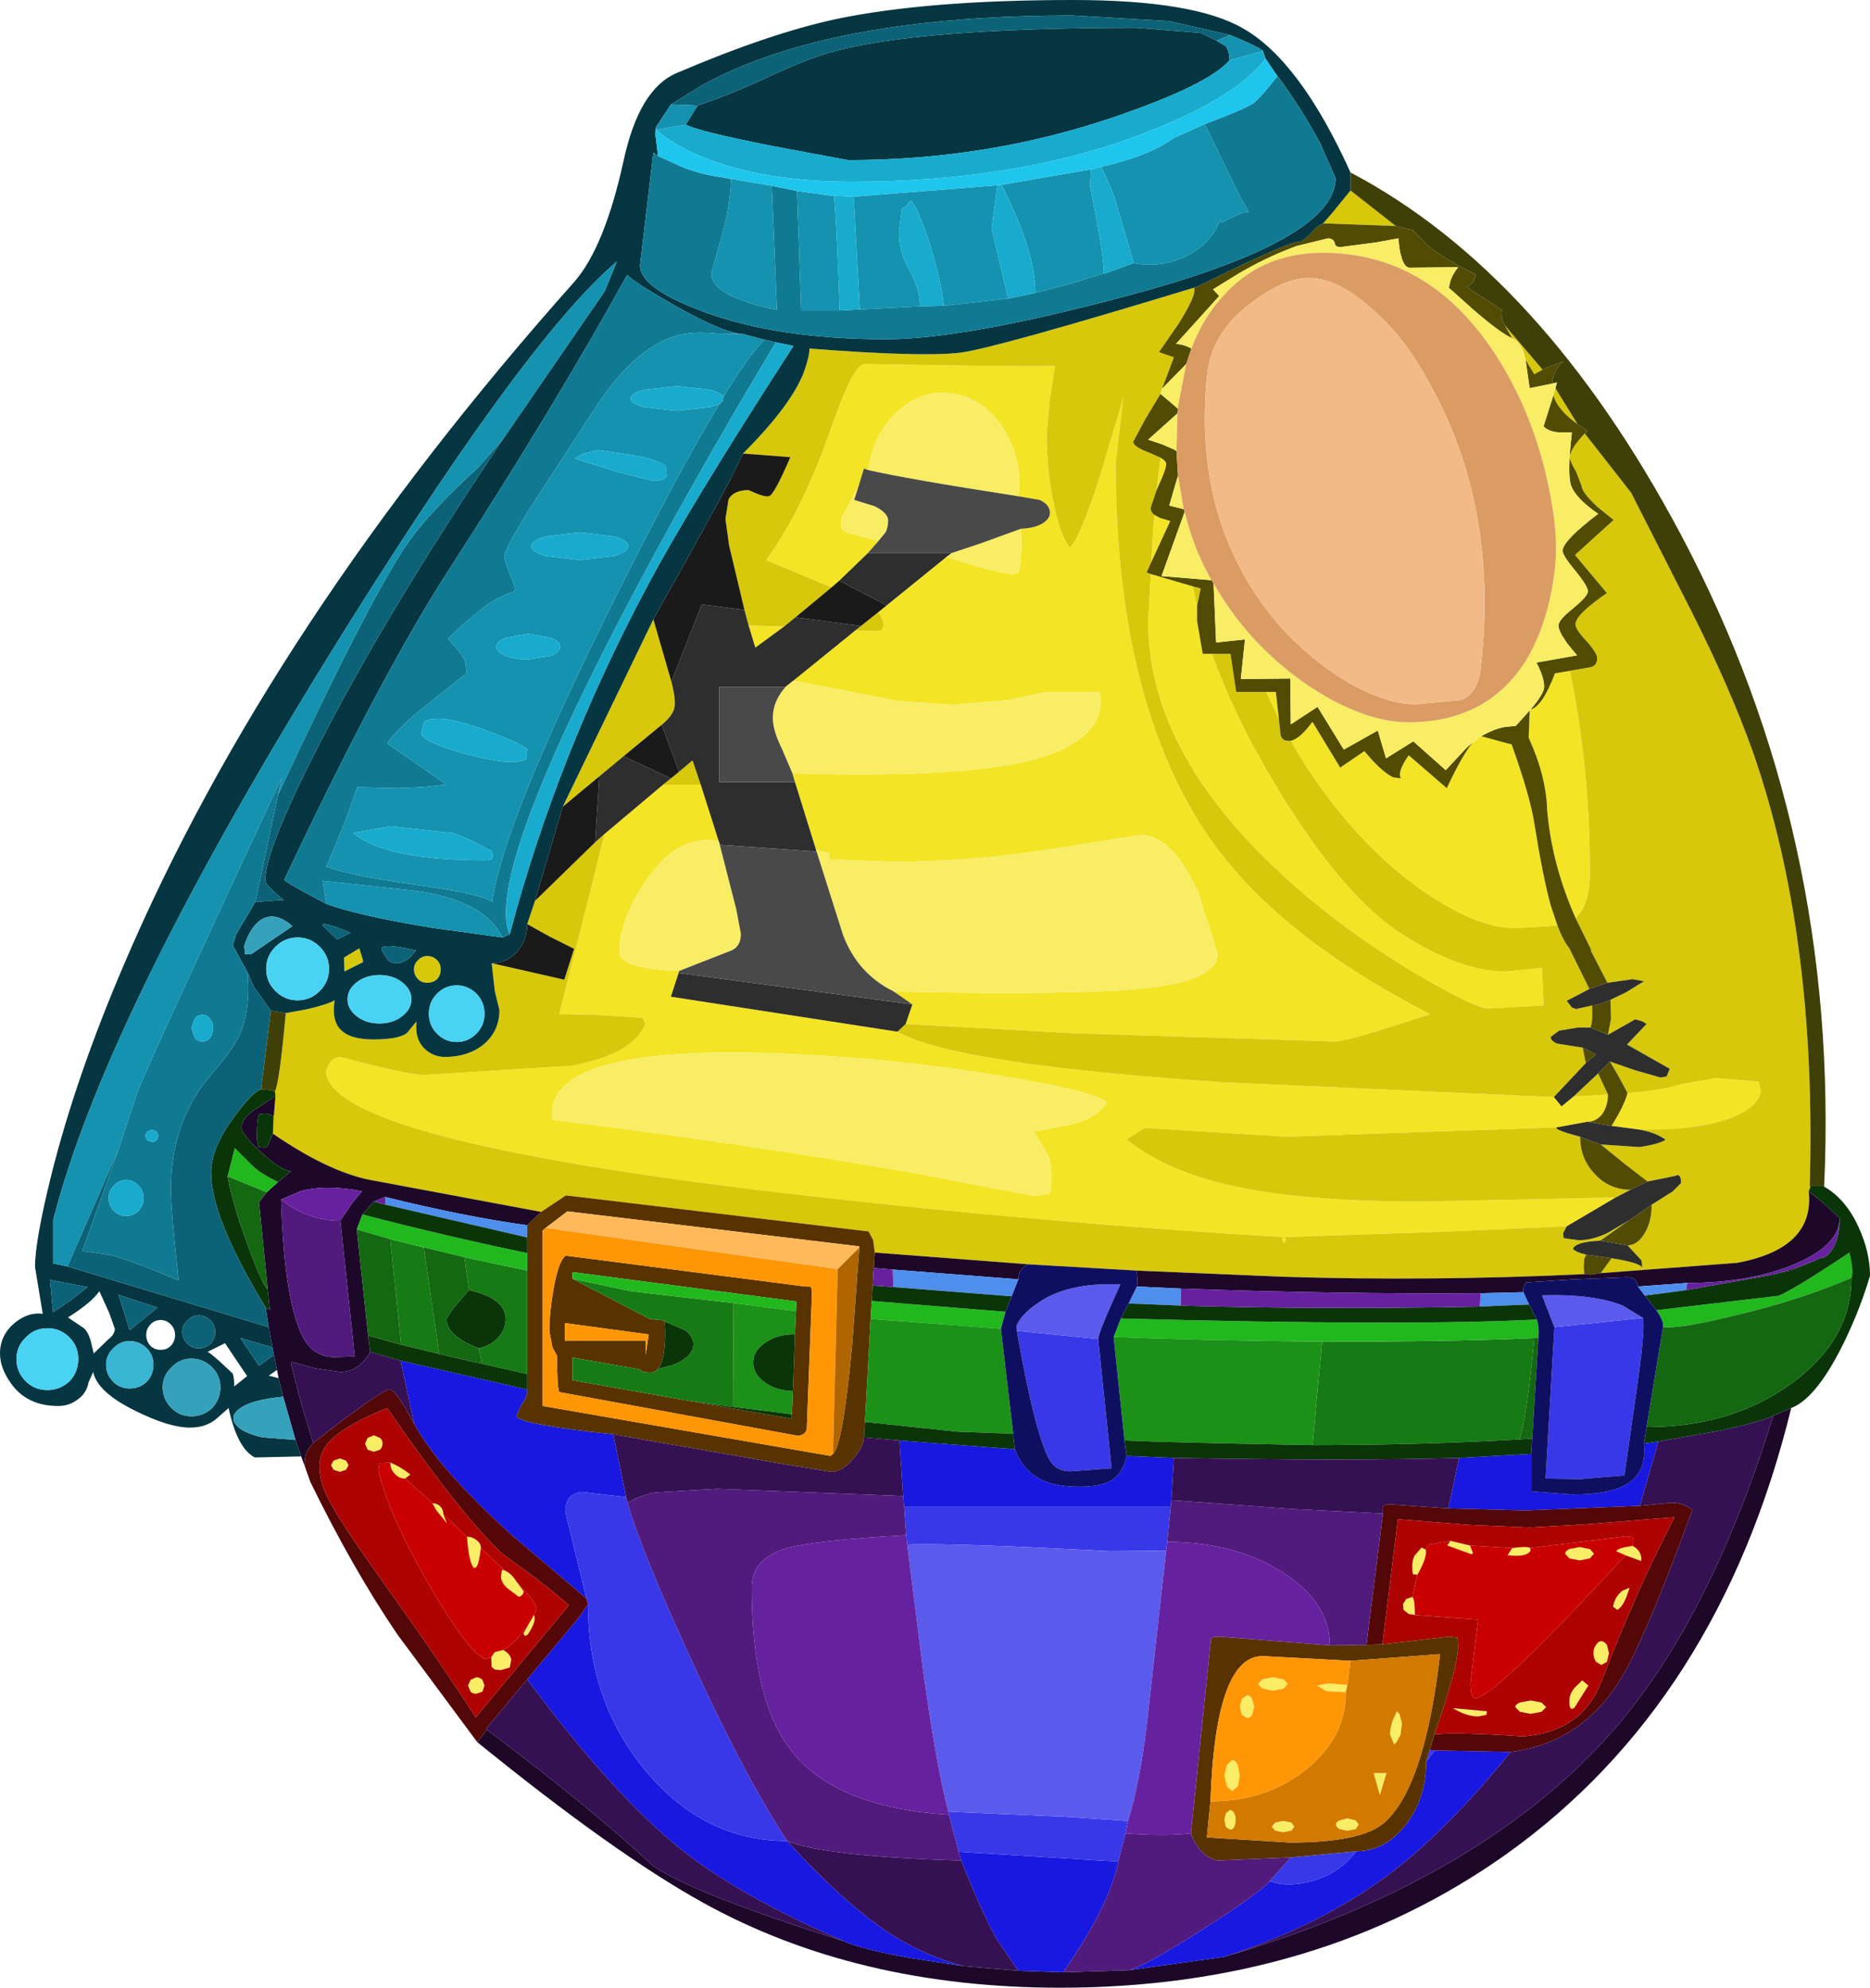 <?xml version="1.0" encoding="UTF-8" standalone="no"?>
<svg xmlns:ffdec="https://www.free-decompiler.com/flash" xmlns:xlink="http://www.w3.org/1999/xlink" ffdec:objectType="shape" height="193.05px" width="181.6px" xmlns="http://www.w3.org/2000/svg">
  <g transform="matrix(1.0, 0.0, 0.0, 1.0, 123.65, 143.95)">
    <path d="M19.35 -71.8 L20.2 -72.45 22.2 -71.9 23.15 -71.65 Q24.95 -66.6 25.35 -64.0 26.2 -58.7 26.95 -56.0 L27.6 -54.05 23.5 -53.8 Q20.05 -53.8 15.3 -56.9 10.1 -60.3 5.65 -66.05 3.45 -68.9 1.7 -72.0 2.6 -72.2 3.8 -73.85 L6.5 -69.4 8.85 -71.0 Q10.5 -69.0 11.65 -68.45 L12.4 -68.35 Q12.0 -68.95 13.15 -70.6 L16.85 -67.4 Q18.4 -70.7 19.35 -71.8 M24.9 -74.95 L24.9 -75.05 25.0 -75.05 Q26.15 -75.35 27.35 -78.55 L28.8 -78.8 Q30.75 -69.5 30.75 -59.2 30.75 -56.0 29.35 -54.8 27.05 -60.0 26.6 -65.25 26.5 -68.6 24.8 -72.3 L24.9 -74.95 M34.4 -37.8 Q37.5 -38.0 39.6 -38.65 L43.0 -39.25 47.15 -38.9 47.35 -37.9 Q46.9 -36.05 43.45 -35.05 40.3 -34.15 35.5 -34.25 L32.85 -34.6 Q34.1 -36.6 34.4 -37.8 M0.55 -74.1 L-0.7 -76.75 0.25 -76.75 0.55 -74.1 M-5.95 -80.45 Q-3.75 -74.3 0.2 -67.75 L1.3 -65.95 Q7.35 -56.4 12.7 -53.1 18.25 -49.6 22.6 -49.6 L26.1 -49.95 26.25 -46.3 20.85 -46.0 Q19.75 -46.0 14.85 -48.8 8.9 -52.2 3.6 -56.6 -12.15 -69.7 -12.15 -83.55 L-11.9 -88.2 -7.8 -87.0 -7.4 -85.1 -7.4 -83.65 -6.85 -80.45 -5.95 -80.45 M-11.85 -89.35 L-11.65 -92.85 -11.55 -93.95 -11.0 -93.65 -10.0 -93.35 -11.85 -89.35 M-11.35 -96.3 L-10.95 -99.5 Q-10.35 -99.15 -10.4 -98.85 -10.4 -98.4 -11.15 -96.75 L-11.35 -96.3 M32.5 -37.65 Q32.5 -36.55 31.95 -35.75 31.35 -35.0 30.5 -35.0 L27.5 -34.45 1.35 -33.55 -12.5 -34.4 -13.5 -33.75 -14.25 -33.3 Q-10.35 -30.1 -3.35 -28.65 3.4 -27.25 14.5 -27.25 L33.25 -27.65 28.5 -24.85 16.1 -24.3 0.9 -23.8 Q1.35 -23.75 1.2 -23.4 0.9 -22.95 0.9 -23.8 -22.3 -25.2 -45.55 -27.85 -92.0 -33.15 -92.0 -40.0 L-91.65 -40.7 Q-91.2 -41.3 -90.6 -41.3 -84.05 -39.55 -82.45 -39.55 L-68.1 -40.45 Q-62.1 -41.6 -61.0 -44.5 L-61.25 -45.1 -66.0 -45.4 -69.35 -45.45 -66.05 -58.5 -64.95 -62.95 -59.25 -67.75 -55.6 -67.75 -53.85 -62.25 Q-57.85 -63.0 -60.9 -58.45 -63.5 -54.65 -63.5 -51.5 -63.5 -49.85 -57.7 -49.65 L-57.75 -49.45 -58.5 -47.15 -36.5 -43.75 Q-31.0 -40.6 -5.0 -38.85 L27.25 -37.4 28.0 -36.5 29.15 -37.45 32.5 -37.65 M-42.9 -86.9 L-49.25 -89.55 Q-45.65 -94.5 -42.9 -102.5 -40.75 -108.6 -39.7 -108.6 -26.05 -108.35 -21.2 -108.4 L-21.7 -105.15 -22.0 -101.75 Q-22.0 -98.25 -21.3 -94.95 -20.65 -91.8 -19.75 -90.8 -18.8 -91.6 -16.85 -97.65 L-14.7 -104.85 -14.55 -105.4 -15.3 -99.0 Q-15.3 -75.65 -6.1 -62.45 0.45 -53.05 15.25 -45.45 L10.4 -43.9 Q6.8 -42.8 6.0 -42.8 L-19.4 -43.6 -35.7 -44.5 -35.05 -46.4 -36.85 -47.65 Q-18.8 -47.25 -12.25 -48.0 -5.4 -48.75 -5.4 -51.35 L-7.25 -57.15 Q-9.75 -62.85 -12.9 -62.85 L-21.1 -61.55 Q-29.1 -60.25 -37.25 -60.25 L-43.1 -60.5 -43.1 -61.1 -44.4 -61.4 -46.45 -68.0 -46.7 -68.85 Q-30.95 -68.35 -23.75 -70.05 -16.75 -71.8 -16.75 -75.95 L-16.8 -76.65 -16.9 -76.75 -22.0 -76.75 -25.75 -75.95 -31.15 -75.5 -36.35 -75.85 -46.6 -77.85 -40.55 -82.75 Q-38.7 -82.6 -38.05 -82.75 -37.55 -83.25 -38.35 -84.5 L-37.55 -85.15 -31.75 -89.85 -27.9 -88.7 -25.45 -88.15 -24.7 -88.35 Q-24.45 -89.45 -24.45 -91.5 L-24.5 -92.6 Q-23.15 -92.65 -22.35 -93.15 -21.6 -93.65 -21.7 -94.3 -21.8 -95.0 -22.7 -95.4 L-24.75 -95.75 Q-24.3 -99.05 -26.05 -102.05 -27.8 -105.05 -30.75 -105.65 -33.75 -106.3 -36.25 -104.2 -38.75 -102.1 -39.35 -98.3 L-39.75 -98.45 -40.25 -96.8 -41.95 -93.6 -42.0 -93.15 Q-42.0 -92.4 -41.45 -92.25 L-38.35 -91.4 -39.35 -90.25 -42.15 -87.55 -42.9 -86.9 M-50.95 -83.2 L-47.5 -83.1 -50.3 -81.05 -50.95 -83.2 M-70.0 -35.1 L-70.0 -35.2 Q-51.15 -32.85 -35.3 -30.1 L-23.2 -27.8 -21.7 -28.0 Q-21.55 -28.6 -21.55 -29.55 -21.55 -31.1 -21.9 -31.8 L-23.25 -34.05 -20.05 -34.65 Q-17.15 -35.25 -16.15 -36.9 -17.35 -37.95 -25.85 -39.35 -34.85 -40.9 -44.25 -41.45 -70.05 -43.0 -70.05 -35.8 L-70.0 -35.1" fill="#f4e426" fill-rule="evenodd" stroke="none"/>
    <path d="M-95.9 -45.55 L-93.75 -45.95 Q-91.7 -46.45 -91.15 -46.8 -91.5 -44.65 -90.35 -43.75 -89.45 -43.0 -87.35 -43.0 -85.0 -43.0 -84.15 -43.6 L-83.2 -44.75 Q-83.4 -42.9 -82.25 -41.95 -81.45 -41.3 -80.45 -41.3 -78.2 -41.3 -76.7 -42.5 -75.15 -43.8 -75.15 -45.85 L-75.6 -47.7 -75.9 -50.4 -68.85 -48.8 -67.9 -51.8 -70.3 -53.0 -72.45 -54.2 -71.7 -56.45 -65.85 -62.15 -64.95 -62.95 -66.05 -58.5 -69.35 -45.45 -66.0 -45.4 -61.25 -45.1 -61.0 -44.5 Q-62.1 -41.6 -68.1 -40.45 L-82.45 -39.55 Q-84.05 -39.55 -90.6 -41.3 -91.2 -41.3 -91.65 -40.7 L-92.0 -40.0 Q-92.0 -33.15 -45.55 -27.85 -22.3 -25.2 0.9 -23.8 0.9 -22.95 1.2 -23.4 1.35 -23.75 0.9 -23.8 L16.1 -24.3 28.5 -24.85 28.15 -24.2 28.2 -23.7 29.65 -23.5 Q31.0 -23.5 32.45 -24.2 L34.5 -25.4 31.75 -23.45 Q29.35 -23.35 29.1 -22.65 29.45 -22.3 30.4 -22.1 L30.2 -21.7 30.15 -20.9 30.2 -20.2 Q15.2 -19.5 0.95 -19.95 L-13.3 -20.55 -23.65 -21.15 -38.7 -22.3 -38.85 -23.5 -39.3 -24.35 -68.7 -27.85 -71.1 -26.25 -87.95 -29.4 Q-92.0 -30.3 -97.15 -33.85 L-97.1 -35.05 -96.9 -37.5 -96.95 -37.95 Q-96.5 -38.85 -95.9 -45.55 M-69.0 -65.6 L-60.2 -83.8 -58.45 -77.75 Q-58.0 -76.0 -58.15 -75.25 -58.3 -74.45 -59.4 -73.55 L-63.1 -70.5 -65.45 -68.55 -69.0 -65.6 M-51.5 -99.9 Q-46.75 -104.65 -45.55 -107.9 -45.0 -109.5 -45.05 -110.1 -34.1 -109.25 -30.4 -109.7 -27.1 -110.1 -7.4 -116.1 L-7.7 -116.0 Q-7.4 -115.35 -9.2 -112.5 L-11.1 -109.75 -9.65 -109.25 -10.8 -106.2 -10.95 -105.7 -12.45 -103.2 -13.6 -101.05 Q-13.6 -100.55 -11.95 -99.95 L-10.95 -99.5 -11.35 -96.3 -11.9 -94.65 Q-11.95 -94.25 -11.55 -93.95 L-11.65 -92.85 -11.85 -89.35 -12.3 -88.35 -11.9 -88.2 -12.15 -83.55 Q-12.15 -69.7 3.6 -56.6 8.9 -52.2 14.85 -48.8 19.75 -46.0 20.85 -46.0 L26.25 -46.3 26.1 -49.95 22.6 -49.6 Q18.25 -49.6 12.7 -53.1 7.35 -56.4 1.3 -65.95 L0.2 -67.75 Q-3.75 -74.3 -5.95 -80.45 L-4.15 -80.45 -3.6 -76.75 -0.7 -76.75 0.55 -74.1 0.7 -72.6 Q0.85 -72.0 1.45 -72.0 L1.7 -72.0 Q3.45 -68.9 5.65 -66.05 10.1 -60.3 15.3 -56.9 20.05 -53.8 23.5 -53.8 L27.6 -54.05 Q28.15 -52.6 28.75 -51.85 L30.7 -47.9 28.5 -46.75 29.0 -46.1 29.4 -45.95 30.95 -46.3 Q31.05 -44.75 30.8 -44.15 L29.55 -44.15 27.75 -43.85 26.95 -43.25 Q26.9 -42.9 27.55 -42.6 L30.05 -42.2 30.35 -40.7 27.25 -37.4 -5.0 -38.85 Q-31.0 -40.6 -36.5 -43.75 L-35.7 -44.5 -19.4 -43.6 6.0 -42.8 Q6.8 -42.8 10.4 -43.9 L15.25 -45.45 Q0.45 -53.05 -6.1 -62.45 -15.3 -75.65 -15.3 -99.0 L-14.55 -105.4 -14.7 -104.85 -16.85 -97.65 Q-18.8 -91.6 -19.75 -90.8 -20.65 -91.8 -21.3 -94.95 -22.0 -98.25 -22.0 -101.75 L-21.7 -105.15 -21.2 -108.4 Q-26.05 -108.35 -39.7 -108.6 -40.75 -108.6 -42.9 -102.5 -45.65 -94.5 -49.25 -89.55 L-42.9 -86.9 -46.4 -84.0 -47.5 -83.1 -50.95 -83.2 -51.35 -84.7 -52.85 -91.0 -53.2 -93.55 -52.9 -95.45 Q-52.4 -96.35 -50.95 -96.35 -49.45 -95.65 -49.0 -95.75 -48.5 -95.8 -46.9 -99.55 L-51.5 -99.9 M4.8 -122.2 L5.75 -123.3 7.5 -125.45 11.9 -122.0 5.0 -122.25 4.8 -122.2 M22.45 -112.4 L26.15 -108.05 25.35 -107.6 24.5 -109.0 Q24.2 -110.65 23.2 -111.1 L22.45 -112.4 M27.4 -106.25 L29.55 -102.75 Q27.6 -104.15 27.2 -105.55 L27.4 -106.25 M30.25 -101.85 L34.75 -96.1 40.65 -84.5 Q44.35 -77.15 46.55 -71.0 52.8 -53.15 52.1 -28.75 L52.15 -28.65 52.0 -28.25 Q52.6 -22.7 45.05 -21.3 L31.8 -20.3 32.85 -21.75 Q35.7 -21.3 35.85 -20.8 L35.75 -21.55 34.4 -23.0 Q35.35 -23.0 36.05 -24.15 36.75 -25.3 36.75 -26.95 L38.8 -28.25 39.6 -29.05 Q39.6 -30.05 39.05 -29.75 L36.35 -29.2 34.2 -30.85 31.8 -32.8 35.55 -32.55 Q37.35 -32.8 38.1 -33.25 37.2 -33.95 35.5 -34.25 40.3 -34.15 43.45 -35.05 46.9 -36.05 47.35 -37.9 L47.15 -38.9 43.0 -39.25 39.6 -38.65 Q37.5 -38.0 34.4 -37.8 L33.6 -39.3 32.7 -40.85 35.15 -40.0 37.6 -39.3 38.2 -39.4 38.5 -40.15 34.35 -42.5 36.25 -44.5 35.85 -44.75 35.15 -44.95 32.5 -43.45 32.8 -45.0 32.75 -46.85 34.3 -47.6 36.0 -48.65 34.9 -48.85 32.45 -48.5 30.85 -51.6 30.85 -51.75 29.35 -54.8 Q30.75 -56.0 30.75 -59.2 30.75 -69.5 28.8 -78.8 L30.8 -79.15 Q31.45 -79.3 31.45 -80.0 31.5 -80.45 30.45 -81.65 29.3 -82.85 29.35 -83.35 29.4 -84.3 32.4 -86.35 L29.3 -90.05 33.05 -93.45 31.5 -94.7 Q29.95 -96.15 29.95 -96.75 L29.4 -98.15 Q28.8 -99.15 28.8 -99.6 28.9 -100.45 30.25 -101.85 M31.55 -39.7 L32.5 -37.65 29.15 -37.45 31.55 -39.7 M27.5 -34.45 Q27.35 -34.3 28.55 -33.9 L29.8 -33.55 Q29.8 -31.4 31.25 -29.9 32.65 -28.4 34.7 -28.4 L33.25 -27.65 14.5 -27.25 Q3.4 -27.25 -3.35 -28.65 -10.35 -30.1 -14.25 -33.3 L-13.5 -33.75 -12.5 -34.4 1.35 -33.55 27.5 -34.45 M-38.35 -84.5 Q-37.55 -83.25 -38.05 -82.75 -38.7 -82.6 -40.55 -82.75 L-40.05 -83.15 -38.35 -84.5 M-90.2 -49.6 L-90.25 -50.95 -88.75 -51.85 -88.4 -50.7 -88.4 -50.5 -90.2 -49.6 M-83.45 -49.8 Q-83.45 -50.35 -83.05 -50.7 -82.7 -51.1 -82.15 -51.1 -81.6 -51.1 -81.2 -50.7 -80.85 -50.35 -80.85 -49.8 -80.85 -49.25 -81.2 -48.85 -81.6 -48.5 -82.15 -48.5 -82.7 -48.5 -83.05 -48.85 -83.45 -49.25 -83.45 -49.8 M-7.8 -87.0 L-7.05 -86.8 -7.4 -85.1 -7.8 -87.0 M-57.7 -69.0 L-56.4 -70.1 -55.6 -67.75 -59.25 -67.75 -58.5 -68.35 -57.7 -69.0" fill="#d7c80b" fill-rule="evenodd" stroke="none"/>
    <path d="M-7.4 -116.1 Q1.4 -120.45 2.4 -120.45 2.9 -120.45 3.7 -121.35 4.35 -122.1 4.8 -122.2 L5.0 -122.25 11.9 -122.0 13.55 -121.6 14.95 -120.15 Q16.5 -118.85 19.65 -117.3 19.5 -116.3 18.75 -116.1 20.5 -114.95 22.2 -113.85 22.0 -113.4 22.45 -112.4 L23.2 -111.1 Q22.05 -111.6 19.4 -113.9 L17.05 -116.0 17.2 -116.65 Q17.4 -117.3 17.95 -118.0 L13.25 -117.95 Q12.8 -117.95 12.5 -118.8 L12.35 -119.35 12.25 -119.85 12.15 -120.8 9.95 -120.4 6.5 -119.95 Q6.0 -119.95 5.95 -120.4 5.8 -120.8 5.3 -120.8 L2.25 -120.05 1.6 -119.8 Q-0.75 -118.9 -3.25 -117.45 L-3.5 -117.3 -5.85 -115.85 -5.25 -115.2 -9.45 -110.55 Q-8.65 -110.5 -7.95 -110.1 L-8.45 -108.6 -10.8 -106.2 -9.65 -109.25 -11.1 -109.75 -9.2 -112.5 Q-7.4 -115.35 -7.7 -116.0 L-7.4 -116.1 M26.15 -108.05 L26.4 -108.2 28.2 -108.85 Q27.3 -108.1 27.1 -106.95 L27.1 -106.7 24.9 -106.25 24.5 -109.0 25.35 -107.6 26.15 -108.05 M29.55 -102.75 L30.5 -102.1 30.25 -101.85 Q28.9 -100.45 28.8 -99.6 28.8 -99.15 29.4 -98.15 L29.95 -96.75 Q29.95 -96.15 31.5 -94.7 L33.05 -93.45 29.3 -90.05 32.4 -86.35 Q29.4 -84.3 29.35 -83.35 29.3 -82.85 30.45 -81.65 31.5 -80.45 31.45 -80.0 31.45 -79.3 30.8 -79.15 L28.8 -78.8 27.35 -78.55 Q26.15 -75.35 25.0 -75.05 26.25 -76.55 26.3 -77.15 26.35 -78.1 25.55 -79.6 L29.5 -80.3 28.55 -81.45 28.0 -82.3 Q27.65 -82.95 27.7 -83.35 L27.75 -83.4 Q27.85 -83.85 29.15 -84.9 30.55 -86.05 30.55 -86.5 30.6 -86.95 29.35 -88.5 28.05 -90.05 28.1 -90.5 28.15 -91.45 31.55 -94.05 29.35 -95.55 28.9 -96.85 28.55 -98.05 29.0 -101.95 L27.75 -101.95 Q26.65 -102.05 26.25 -102.55 L27.2 -105.55 Q27.6 -104.15 29.55 -102.75 M-5.8 -87.3 L-5.55 -81.55 -2.75 -81.85 -3.15 -78.0 1.65 -78.05 1.7 -73.6 4.3 -75.3 6.85 -71.15 10.15 -73.0 10.95 -70.3 13.6 -71.95 16.75 -69.15 18.8 -71.35 19.35 -71.8 Q18.4 -70.7 16.85 -67.4 L13.15 -70.6 Q12.0 -68.95 12.4 -68.35 L11.65 -68.45 Q10.5 -69.0 8.85 -71.0 L6.5 -69.4 3.8 -73.85 Q2.6 -72.2 1.7 -72.0 L1.45 -72.0 Q0.85 -72.0 0.7 -72.6 L0.55 -74.1 0.25 -76.75 -0.7 -76.75 -3.6 -76.75 -4.15 -80.45 -5.95 -80.45 -6.85 -80.45 -7.4 -83.65 -7.4 -85.1 -7.05 -86.8 -7.8 -87.0 -11.9 -88.2 -12.3 -88.35 -11.85 -89.35 -10.0 -93.35 -11.0 -93.65 -11.55 -93.95 Q-11.95 -94.25 -11.9 -94.65 L-11.35 -96.3 -11.15 -96.75 Q-10.4 -98.4 -10.4 -98.85 -10.35 -99.15 -10.95 -99.5 L-11.95 -99.95 Q-13.6 -100.55 -13.6 -101.05 L-12.45 -103.2 -10.95 -105.7 -9.25 -104.25 -9.3 -103.8 -12.15 -101.25 -10.8 -100.8 -9.65 -100.3 -9.4 -100.15 -9.25 -97.75 -9.4 -97.25 -9.55 -96.75 -10.1 -94.85 -8.7 -94.5 -8.6 -94.25 -10.85 -88.0 -6.0 -87.6 -5.8 -87.3 M20.2 -72.45 Q21.4 -73.15 22.5 -73.35 L23.55 -73.45 24.9 -74.95 24.8 -72.3 Q26.5 -68.6 26.6 -65.25 27.05 -60.0 29.35 -54.8 L30.85 -51.75 30.85 -51.6 32.45 -48.5 30.7 -47.9 28.75 -51.85 Q28.15 -52.6 27.6 -54.05 L26.95 -56.0 Q26.2 -58.7 25.35 -64.0 24.95 -66.6 23.15 -71.65 L22.2 -71.9 20.2 -72.45 M32.75 -46.85 L32.8 -45.0 32.5 -43.45 30.8 -44.15 Q31.05 -44.75 30.95 -46.3 31.45 -46.3 32.75 -46.85 M32.7 -40.85 L33.6 -39.3 34.4 -37.8 Q34.1 -36.6 32.85 -34.6 L30.5 -35.0 Q31.35 -35.0 31.95 -35.75 32.5 -36.55 32.5 -37.65 L31.55 -39.7 32.7 -40.85 M31.8 -32.8 L34.2 -30.85 36.35 -29.2 34.7 -28.4 Q32.65 -28.4 31.25 -29.9 29.8 -31.4 29.8 -33.55 L31.8 -32.8 M36.75 -26.95 Q36.75 -25.3 36.05 -24.15 35.35 -23.0 34.4 -23.0 L31.75 -23.45 34.5 -25.4 36.75 -26.95 M32.85 -21.75 L31.8 -20.3 30.85 -20.15 30.2 -20.2 30.15 -20.9 30.2 -21.7 30.4 -22.1 32.85 -21.75 M30.35 -40.7 L30.05 -42.2 31.35 -41.55 30.35 -40.7" fill="#514b04" fill-rule="evenodd" stroke="none"/>
    <path d="M32.45 -48.5 L34.9 -48.85 36.0 -48.65 34.3 -47.6 32.75 -46.85 Q31.45 -46.3 30.95 -46.3 L29.4 -45.95 29.0 -46.1 28.5 -46.75 30.7 -47.9 32.45 -48.5 M32.5 -43.45 L35.15 -44.95 35.85 -44.75 36.25 -44.5 34.35 -42.5 38.5 -40.15 38.2 -39.4 37.6 -39.3 35.15 -40.0 32.7 -40.85 31.55 -39.7 29.15 -37.45 28.0 -36.5 27.25 -37.4 30.35 -40.7 31.35 -41.55 30.05 -42.2 27.55 -42.6 Q26.9 -42.9 26.95 -43.25 L27.75 -43.85 29.55 -44.15 30.8 -44.15 32.5 -43.45 M35.5 -34.25 Q37.2 -33.95 38.1 -33.25 37.35 -32.8 35.55 -32.55 L31.8 -32.8 29.8 -33.55 28.55 -33.9 Q27.35 -34.3 27.5 -34.45 L30.5 -35.0 32.85 -34.6 35.5 -34.25 M36.35 -29.2 L39.05 -29.75 Q39.6 -30.05 39.6 -29.05 L38.8 -28.25 36.75 -26.95 34.5 -25.4 32.45 -24.2 Q31.0 -23.5 29.65 -23.5 L28.2 -23.7 28.15 -24.2 28.5 -24.85 33.25 -27.65 34.7 -28.4 36.35 -29.2 M34.4 -23.0 L35.75 -21.55 35.85 -20.8 Q35.7 -21.3 32.85 -21.75 L30.4 -22.1 Q29.45 -22.3 29.1 -22.65 29.35 -23.35 31.75 -23.45 L34.4 -23.0 M-35.7 -44.5 L-36.5 -43.75 -58.5 -47.15 -57.75 -49.45 -35.05 -46.4 -35.7 -44.5 M-64.95 -62.95 L-65.85 -62.15 -65.45 -68.55 -63.1 -70.5 -58.5 -68.35 -59.25 -67.75 -64.95 -62.95 M-51.35 -84.7 L-50.95 -83.2 -50.3 -81.05 -47.5 -83.1 -46.4 -84.0 -40.05 -83.15 -40.55 -82.75 -46.6 -77.85 -47.35 -77.25 -53.8 -77.25 -53.8 -68.0 -46.45 -68.0 -44.4 -61.4 -44.35 -61.25 -53.75 -61.9 -53.85 -62.25 -55.6 -67.75 -56.4 -70.1 -57.7 -69.0 -59.4 -73.55 Q-58.3 -74.45 -58.15 -75.25 -58.0 -76.0 -58.45 -77.75 L-55.5 -85.25 -51.35 -84.7 M-42.15 -87.55 L-39.35 -90.25 -31.2 -90.25 -31.75 -89.85 -37.55 -85.15 -42.15 -87.55" fill="#2e2e2e" fill-rule="evenodd" stroke="none"/>
    <path d="M-94.4 -2.5 L-94.95 -4.1 -96.15 -8.3 -96.6 -10.1 -96.75 -10.9 -97.05 -12.35 -97.2 -13.1 -97.55 -15.05 -97.85 -16.95 -97.45 -16.75 -97.65 -18.7 -98.5 -27.2 -97.75 -28.15 -96.65 -29.15 -95.4 -30.2 Q-96.35 -30.25 -98.3 -32.05 -100.2 -33.8 -100.2 -34.45 -100.2 -35.3 -98.95 -36.15 L-96.9 -37.5 -97.1 -35.05 -97.1 -35.6 -97.8 -35.8 -98.4 -35.75 Q-98.7 -35.7 -98.7 -33.3 L-98.55 -32.55 -98.0 -32.5 -97.7 -32.6 -97.15 -33.85 Q-92.0 -30.3 -87.95 -29.4 L-71.1 -26.25 -72.45 -24.95 Q-78.6 -25.8 -86.25 -27.7 L-87.35 -27.25 -88.45 -26.0 -89.0 -24.55 -87.9 -14.25 -87.7 -12.65 Q-88.8 -10.7 -90.6 -10.7 L-93.0 -11.05 -95.4 -11.7 -95.35 -11.35 -94.55 -8.2 -93.25 -3.8 Q-94.4 -2.5 -93.95 -1.25 L-94.4 -2.5 M52.1 -28.75 L52.2 -28.75 52.15 -28.65 52.1 -28.75 M53.4 -28.75 L53.5 -28.75 53.5 -28.7 53.4 -28.75 M31.8 -20.3 L45.05 -21.3 Q52.6 -22.7 52.0 -28.25 L53.5 -27.05 55.0 -25.65 55.0 -25.55 Q54.9 -23.0 50.7 -21.2 46.35 -19.35 40.2 -19.35 L35.4 -19.0 Q35.35 -19.9 34.35 -19.9 L29.2 -19.7 24.6 -19.4 Q24.2 -19.0 24.3 -18.45 L20.15 -18.35 Q6.25 -18.25 -8.95 -18.8 L-13.25 -19.0 Q-13.15 -19.25 -13.2 -19.85 L-13.3 -20.55 0.95 -19.95 Q15.2 -19.5 30.2 -20.2 L30.85 -20.15 31.8 -20.3 M23.5 -17.2 L24.85 -17.25 23.5 -17.2 M36.05 -18.15 L40.1 -18.65 36.1 -18.1 36.05 -18.15 M49.25 -20.35 L50.5 -20.75 52.65 -21.55 50.25 -20.55 49.25 -20.35 M48.55 -6.45 L50.3 -7.2 Q43.3 21.4 22.6 36.15 4.35 49.1 -20.7 49.1 -40.5 49.1 -55.45 40.8 -64.0 36.05 -77.3 25.25 L-76.35 24.05 Q-66.25 31.65 -60.3 37.2 -56.65 39.85 -41.65 44.6 -39.85 45.4 -35.3 46.2 L-30.1 47.0 -24.75 47.45 -20.4 47.6 -14.05 47.4 -4.75 46.1 Q20.05 38.75 32.8 24.35 42.4 13.5 48.55 -6.45 M-90.6 -25.4 L-89.45 -27.1 -88.5 -28.25 Q-92.0 -28.95 -94.5 -28.25 L-96.35 -27.45 Q-96.05 -17.25 -94.1 -13.85 -93.1 -12.15 -91.15 -12.15 L-89.2 -12.2 -90.6 -25.4 M-73.25 -23.95 L-72.45 -23.8 -72.45 -23.75 -73.25 -23.95 M-38.7 -22.3 L-23.65 -21.15 Q-24.1 -21.15 -24.4 -20.7 -24.75 -20.3 -24.75 -19.7 L-36.95 -20.65 -38.8 -20.8 -38.7 -22.3 M-12.65 -17.3 L-14.05 -17.35 -12.65 -17.3" fill="#1d082a" fill-rule="evenodd" stroke="none"/>
    <path d="M36.0 -3.75 L37.4 -3.95 35.6 2.3 24.45 2.75 17.0 2.55 18.05 -2.35 25.05 -2.75 25.05 0.9 29.05 1.2 Q33.05 1.2 34.7 -0.05 36.25 -1.2 36.0 -3.75 M15.7 26.05 L23.05 26.2 Q16.9 33.8 11.35 38.0 4.65 43.05 -4.75 46.1 L-14.05 47.4 Q-12.6 47.1 -6.8 43.4 -1.1 39.75 -0.35 38.75 1.3 39.35 3.55 38.8 6.35 38.1 8.05 35.85 10.85 35.85 12.85 33.3 14.85 30.75 14.85 27.15 L15.7 26.05 M-9.9 1.75 L-9.95 2.35 -35.85 2.35 -35.95 1.35 -36.3 -4.05 -25.1 -3.2 Q-24.3 -1.1 -22.45 -0.2 -21.05 0.45 -18.8 0.45 -16.8 0.45 -15.75 -0.15 -14.55 -0.9 -14.25 -2.55 L-9.65 -2.35 -9.9 1.75 M-84.75 -11.8 L-72.45 -9.0 Q-72.4 -8.3 -73.05 -7.45 L-73.5 -6.4 Q-73.1 -5.6 -64.1 -4.65 L-62.85 1.45 -67.2 0.95 Q-68.75 1.15 -68.75 2.9 L-66.7 11.3 -74.0 5.1 Q-81.0 -1.25 -83.4 -5.6 L-84.75 -11.8 M-30.3 36.75 L-30.55 35.9 -15.05 36.85 Q-15.9 41.15 -20.4 47.6 L-24.75 47.45 -26.85 44.4 Q-28.35 41.7 -30.3 36.75 M-30.1 47.0 L-35.3 46.2 Q-39.85 45.4 -41.65 44.6 -51.85 40.2 -57.65 35.55 -64.2 30.25 -72.45 19.15 L-67.4 13.1 -66.55 11.85 Q-66.55 21.4 -60.85 28.15 -55.2 34.85 -47.2 34.85 -41.8 40.8 -37.35 43.75 -34.0 45.95 -30.1 47.0" fill="#1818e0" fill-rule="evenodd" stroke="none"/>
    <path d="M20.05 -17.05 L20.15 -18.35 24.3 -18.45 24.85 -17.25 23.5 -17.2 20.05 -17.05 M-8.95 -18.8 L-9.0 -17.15 -12.65 -17.3 -14.05 -17.35 -13.25 -19.0 -8.95 -18.8 M40.2 -19.35 L40.1 -18.65 36.05 -18.15 35.4 -19.0 40.2 -19.35 M-86.2 -26.95 L-86.25 -27.7 Q-78.6 -25.8 -72.45 -24.95 L-72.45 -23.8 -73.25 -23.95 -86.2 -26.95 M-24.75 -19.7 L-25.4 -18.05 -36.9 -18.95 -36.95 -20.65 -24.75 -19.7" fill="#4e8fee" fill-rule="evenodd" stroke="none"/>
    <path d="M7.5 -125.45 L7.5 -127.2 Q26.1 -117.4 39.6 -92.0 55.05 -62.85 53.5 -28.75 L53.4 -28.75 52.2 -28.75 52.1 -28.75 Q52.8 -53.15 46.55 -71.0 44.35 -77.15 40.65 -84.5 L34.75 -96.1 30.25 -101.85 30.5 -102.1 29.55 -102.75 27.4 -106.25 27.55 -106.8 27.1 -106.7 27.1 -106.95 Q27.3 -108.1 28.2 -108.85 L26.4 -108.2 26.15 -108.05 22.45 -112.4 Q22.0 -113.4 22.2 -113.85 20.5 -114.95 18.75 -116.1 19.5 -116.3 19.65 -117.3 16.5 -118.85 14.95 -120.15 L13.55 -121.6 11.9 -122.0 7.5 -125.45 M-97.35 -45.8 L-95.9 -45.55 Q-96.5 -38.85 -96.95 -37.95 L-97.55 -38.1 -98.3 -38.15 -97.35 -45.8" fill="#3f3f08" fill-rule="evenodd" stroke="none"/>
    <path d="M27.1 -106.7 L27.55 -106.8 27.4 -106.25 27.2 -105.55 26.25 -102.55 Q26.65 -102.05 27.75 -101.95 L29.0 -101.95 Q28.55 -98.05 28.9 -96.85 29.35 -95.55 31.55 -94.05 28.15 -91.45 28.1 -90.5 28.05 -90.05 29.35 -88.5 30.6 -86.95 30.55 -86.5 30.55 -86.05 29.15 -84.9 27.85 -83.85 27.75 -83.4 L27.7 -83.35 Q27.65 -82.95 28.0 -82.3 L28.55 -81.45 29.5 -80.3 25.55 -79.6 Q26.35 -78.1 26.3 -77.15 26.25 -76.55 25.0 -75.05 L24.9 -75.05 24.9 -74.95 23.55 -73.45 22.5 -73.35 Q21.4 -73.15 20.2 -72.45 L19.35 -71.8 18.8 -71.35 16.75 -69.15 13.6 -71.95 10.95 -70.3 10.15 -73.0 6.85 -71.15 4.3 -75.3 1.7 -73.6 1.65 -78.05 -3.15 -78.0 -2.75 -81.85 -5.55 -81.55 -5.8 -87.3 Q-4.3 -84.65 -2.15 -82.2 1.35 -78.35 5.65 -76.0 9.75 -73.8 13.1 -73.8 21.0 -73.8 24.75 -80.15 26.75 -83.65 27.35 -88.7 27.75 -92.2 26.65 -97.1 25.45 -102.65 22.9 -107.3 16.25 -119.4 4.8 -119.4 -1.25 -119.4 -5.05 -115.0 -6.9 -112.9 -7.95 -110.1 -8.65 -110.5 -9.45 -110.55 L-5.25 -115.2 -5.85 -115.85 -3.5 -117.3 -3.25 -117.45 Q-0.75 -118.9 1.6 -119.8 L2.25 -120.05 5.3 -120.8 Q5.8 -120.8 5.95 -120.4 6.0 -119.95 6.5 -119.95 L9.95 -120.4 12.15 -120.8 12.25 -119.85 12.35 -119.35 12.5 -118.8 Q12.8 -117.95 13.25 -117.95 L17.95 -118.0 Q17.4 -117.3 17.2 -116.65 L17.05 -116.0 19.4 -113.9 Q22.05 -111.6 23.2 -111.1 24.2 -110.65 24.5 -109.0 L24.9 -106.25 27.1 -106.7 M-10.95 -105.7 L-10.8 -106.2 -8.45 -108.6 -9.25 -104.5 -9.25 -104.25 -10.95 -105.7 M34.9 6.2 Q35.7 6.6 35.75 7.45 L35.7 7.65 34.2 7.1 33.3 6.7 Q33.55 6.35 34.9 6.2 M13.75 12.9 L13.15 12.8 12.65 12.4 12.6 11.85 12.9 11.35 13.5 11.15 Q13.75 11.3 13.75 12.9 M14.0 9.0 L13.7 8.95 Q13.5 9.15 13.5 8.15 13.5 7.5 13.75 7.1 L14.4 6.35 14.8 6.55 Q15.0 7.2 14.0 9.0 M17.2 5.7 L19.1 6.15 19.4 6.9 19.25 7.0 16.9 6.15 17.2 5.7 M23.2 6.4 Q24.7 6.2 24.95 6.4 L25.0 6.65 Q24.7 7.15 23.55 7.15 L22.75 7.1 23.2 6.4 M33.9 10.55 L34.6 10.25 Q34.05 12.1 33.4 12.4 L33.0 12.1 Q33.15 11.15 33.9 10.55 M31.15 6.95 L30.75 7.4 29.75 7.6 28.75 7.4 28.35 6.95 Q28.35 6.7 28.75 6.5 L29.75 6.3 30.75 6.5 31.15 6.95 M23.5 21.85 Q23.5 21.6 23.95 21.4 L25.0 21.2 26.05 21.4 26.5 21.85 26.05 22.3 25.0 22.5 23.95 22.3 23.5 21.85 M20.7 22.6 L19.9 22.75 Q18.75 22.75 17.45 21.95 L20.75 22.25 20.7 22.6 M30.0 19.25 L30.6 19.75 29.25 21.9 Q28.75 22.3 28.75 21.3 28.75 20.35 29.6 19.65 L30.0 19.25 M31.85 17.75 L31.35 17.45 Q31.1 17.1 31.1 16.6 31.1 16.1 31.35 15.8 31.55 15.45 31.85 15.45 32.15 15.45 32.4 15.8 L32.6 16.6 32.4 17.45 31.85 17.75 M1.4 19.6 L1.0 20.05 -0.05 20.25 -1.05 20.05 -1.5 19.6 -1.05 19.15 -0.05 18.95 1.0 19.15 1.4 19.6 M7.05 20.4 L5.15 20.3 4.25 19.75 5.35 19.55 7.2 19.7 7.05 20.4 M12.5 20.25 L10.25 20.15 12.5 20.25 M12.5 23.45 L12.35 24.55 12.0 25.2 11.75 25.5 11.35 24.55 Q11.3 24.05 11.6 23.15 L12.0 22.25 12.25 22.5 12.5 23.45 M10.35 30.4 L9.75 28.25 11.0 28.25 10.35 30.4 M1.75 33.85 L0.95 34.0 0.2 33.85 -0.15 33.45 0.2 33.05 0.95 32.9 1.75 33.05 2.05 33.45 1.75 33.85 M8.0 32.85 L8.3 33.25 8.0 33.7 7.2 33.85 6.45 33.7 Q6.1 33.5 6.1 33.25 6.1 33.0 6.45 32.85 L7.2 32.65 8.0 32.85 M-38.35 -91.4 L-41.45 -92.25 Q-42.0 -92.4 -42.0 -93.15 L-41.95 -93.6 -40.25 -96.8 -40.7 -95.4 -38.75 -94.8 Q-37.4 -94.15 -37.4 -93.4 -37.4 -92.75 -37.65 -92.25 L-38.35 -91.4 M-39.35 -98.3 Q-38.75 -102.1 -36.25 -104.2 -33.75 -106.3 -30.75 -105.65 -27.8 -105.05 -26.05 -102.05 -24.3 -99.05 -24.75 -95.75 -35.7 -97.45 -39.35 -98.3 M-24.5 -92.6 L-24.45 -91.5 Q-24.45 -89.45 -24.7 -88.35 L-25.45 -88.15 -27.9 -88.7 -31.75 -89.85 -31.2 -90.25 -28.35 -91.2 -24.5 -92.6 M-46.6 -77.85 L-36.35 -75.85 -31.15 -75.5 -25.75 -75.95 -22.0 -76.75 -16.9 -76.75 -16.8 -76.65 -16.75 -75.95 Q-16.75 -71.8 -23.75 -70.05 -30.95 -68.35 -46.7 -68.85 L-47.75 -71.3 Q-48.6 -73.0 -48.6 -74.25 -48.6 -75.85 -47.35 -77.25 L-46.6 -77.85 M-44.4 -61.4 L-43.1 -61.1 -43.1 -60.5 -37.25 -60.25 Q-29.1 -60.25 -21.1 -61.55 L-12.9 -62.85 Q-9.75 -62.85 -7.25 -57.15 L-5.4 -51.35 Q-5.4 -48.75 -12.25 -48.0 -18.8 -47.25 -36.85 -47.65 -40.4 -49.4 -41.8 -53.2 L-44.35 -61.25 -44.4 -61.4 M-9.4 -100.15 L-9.65 -100.3 -10.8 -100.8 -12.15 -101.25 -9.3 -103.8 -9.4 -100.15 M-91.5 -1.65 L-91.25 -2.1 -90.65 -2.3 -90.05 -2.1 -89.8 -1.65 -90.05 -1.2 -90.65 -1.0 -91.25 -1.2 -91.5 -1.65 M-87.35 -4.55 L-86.75 -4.3 Q-86.5 -4.1 -86.5 -3.75 -86.5 -3.4 -86.75 -3.15 L-87.35 -2.95 -87.95 -3.15 -88.2 -3.75 -87.95 -4.3 -87.35 -4.55 M-85.75 -1.9 Q-84.75 -1.5 -83.8 -0.75 L-84.3 -0.35 Q-84.9 -0.35 -85.3 -0.8 -85.75 -1.25 -85.75 -1.9 M-81.65 2.05 Q-81.2 2.05 -80.9 2.35 -80.6 2.65 -80.6 3.1 L-80.25 4.0 -81.3 2.7 -81.65 2.05 M-78.3 5.3 Q-77.75 5.3 -77.35 5.65 -76.95 5.95 -76.95 6.4 -77.15 8.0 -77.4 8.25 L-77.6 8.35 Q-78.1 7.95 -78.3 5.3 M-74.6 8.6 Q-73.95 8.9 -73.5 9.65 L-72.8 10.6 Q-72.8 10.95 -73.25 11.15 L-74.25 10.4 Q-75.0 9.8 -75.0 9.15 L-74.9 8.5 -74.6 8.6 M-71.8 12.9 Q-71.5 13.45 -72.4 14.8 -72.75 15.1 -72.8 14.65 L-72.05 13.35 -71.8 12.9 M-74.8 16.3 Q-74.1 16.65 -74.0 17.25 L-74.15 18.0 -75.0 18.25 -75.6 18.2 -75.9 17.95 -75.95 17.0 -75.6 16.5 -74.8 16.3 M-8.6 -94.25 Q-7.8 -90.8 -6.0 -87.6 L-10.85 -88.0 -8.6 -94.25 M-9.25 -97.75 L-8.7 -94.5 -10.1 -94.85 -9.55 -96.75 -9.4 -97.25 -9.25 -97.75 M-53.85 -62.25 L-53.75 -61.9 -52.15 -55.65 -51.7 -53.25 Q-51.7 -51.9 -52.85 -51.55 L-57.7 -49.65 Q-63.5 -49.85 -63.5 -51.5 -63.5 -54.65 -60.9 -58.45 -57.85 -63.0 -53.85 -62.25 M-70.0 -35.1 L-70.05 -35.8 Q-70.05 -43.0 -44.25 -41.45 -34.85 -40.9 -25.85 -39.35 -17.35 -37.95 -16.15 -36.9 -17.15 -35.25 -20.05 -34.65 L-23.25 -34.05 -21.9 -31.8 Q-21.55 -31.1 -21.55 -29.55 -21.55 -28.6 -21.7 -28.0 L-23.2 -27.8 -35.3 -30.1 Q-51.15 -32.85 -70.0 -35.2 L-70.0 -35.1 M-2.55 20.7 Q-2.25 20.7 -2.05 21.05 L-1.85 21.8 -2.05 22.6 Q-2.25 22.9 -2.55 22.9 L-3.05 22.6 -3.25 21.8 -3.05 21.05 -2.55 20.7 M-4.0 27.0 Q-3.7 27.0 -3.45 27.45 L-3.25 28.5 -3.45 29.55 -4.0 30.0 -4.5 29.55 -4.75 28.5 -4.5 27.45 -4.0 27.0 M-3.65 32.8 Q-3.65 33.2 -3.8 33.5 -3.95 33.75 -4.2 33.75 L-4.6 33.5 -4.75 32.8 -4.6 32.15 -4.2 31.85 Q-3.95 31.85 -3.8 32.15 -3.65 32.4 -3.65 32.8 M-77.4 18.95 Q-77.05 18.95 -76.8 19.2 L-76.6 19.75 -76.8 20.35 -77.4 20.55 Q-77.75 20.55 -77.95 20.35 L-78.2 19.75 -77.95 19.2 -77.4 18.95" fill="#f8ed65" fill-rule="evenodd" stroke="none"/>
    <path d="M27.3 -15.05 L35.9 -15.95 Q36.15 -14.9 35.25 -8.7 L34.1 -0.65 29.85 -0.3 26.45 -0.35 27.3 -15.05 M15.2 26.0 L15.7 26.05 14.85 27.15 15.2 26.0 M-9.95 2.35 L-10.3 5.8 -10.4 6.65 -15.85 6.7 -24.05 6.3 Q-32.25 5.95 -35.55 6.05 L-35.65 5.15 -35.85 2.35 -9.95 2.35 M1.7 36.45 L8.05 35.85 Q6.35 38.1 3.55 38.8 1.3 39.35 -0.35 38.75 L1.7 36.45 M-17.0 -13.9 L-15.7 -1.35 -19.7 -1.05 Q-21.1 -1.05 -21.75 -2.2 -23.2 -4.9 -24.9 -14.7 L-17.0 -13.9 M-31.55 32.0 L-20.1 32.5 -14.1 32.9 -14.35 34.1 -15.05 36.85 -30.55 35.9 -31.5 32.3 -31.55 32.0 M-62.7 2.0 Q-61.5 6.35 -56.65 16.95 -51.25 28.75 -47.2 34.85 -55.2 34.85 -60.85 28.15 -66.55 21.4 -66.55 11.85 L-66.7 11.3 -68.75 2.9 Q-68.75 1.15 -67.2 0.95 L-62.85 1.45 -62.7 2.0" fill="#3838e9" fill-rule="evenodd" stroke="none"/>
    <path d="M27.3 -15.05 L26.1 -18.15 Q31.05 -18.3 33.95 -17.15 L35.9 -15.95 27.3 -15.05 M-24.9 -14.7 L-24.95 -15.15 Q-24.5 -16.25 -23.0 -17.3 -20.05 -19.45 -14.85 -19.2 -17.0 -14.5 -17.0 -13.9 L-24.9 -14.7 M-35.55 6.05 Q-32.25 5.95 -24.05 6.3 L-15.85 6.7 -10.4 6.65 -12.3 23.75 Q-13.0 29.35 -14.1 32.9 L-20.1 32.5 -31.55 32.0 Q-32.7 27.7 -34.0 18.35 L-35.55 6.05" fill="#5a5aed" fill-rule="evenodd" stroke="none"/>
    <path d="M-75.9 -50.4 Q-74.45 -50.4 -73.45 -51.5 -72.45 -52.65 -72.45 -54.2 L-70.3 -53.0 -67.9 -51.8 -68.85 -48.8 -75.9 -50.4 M-71.7 -56.45 L-69.0 -65.6 -65.45 -68.55 -65.85 -62.15 -71.7 -56.45 M-60.2 -83.8 Q-52.55 -97.4 -51.5 -99.9 L-46.9 -99.55 Q-48.5 -95.8 -49.0 -95.75 -49.45 -95.65 -50.95 -96.35 -52.4 -96.35 -52.9 -95.45 L-53.2 -93.55 -52.85 -91.0 -51.35 -84.7 -55.5 -85.25 -58.45 -77.75 -60.2 -83.8 M-46.4 -84.0 L-42.9 -86.9 -42.15 -87.55 -37.55 -85.15 -38.35 -84.5 -40.05 -83.15 -46.4 -84.0 M-63.1 -70.5 L-59.4 -73.55 -57.7 -69.0 -58.5 -68.35 -63.1 -70.5" fill="#1a1a1a" fill-rule="evenodd" stroke="none"/>
    <path d="M-39.35 -90.25 L-38.35 -91.4 -37.65 -92.25 Q-37.4 -92.75 -37.4 -93.4 -37.4 -94.15 -38.75 -94.8 L-40.7 -95.4 -40.25 -96.8 -39.75 -98.45 -39.35 -98.3 Q-35.7 -97.45 -24.75 -95.75 L-22.7 -95.4 Q-21.8 -95.0 -21.7 -94.3 -21.6 -93.65 -22.35 -93.15 -23.15 -92.65 -24.5 -92.6 L-28.35 -91.2 -31.2 -90.25 -39.35 -90.25 M-46.7 -68.85 L-46.45 -68.0 -53.8 -68.0 -53.8 -77.25 -47.35 -77.25 Q-48.6 -75.85 -48.6 -74.25 -48.6 -73.0 -47.75 -71.3 L-46.7 -68.85 M-36.85 -47.65 L-35.05 -46.4 -57.75 -49.45 -57.7 -49.65 -52.85 -51.55 Q-51.7 -51.9 -51.7 -53.25 L-52.15 -55.65 -53.75 -61.9 -44.35 -61.25 -41.8 -53.2 Q-40.4 -49.4 -36.85 -47.65" fill="#494949" fill-rule="evenodd" stroke="none"/>
    <path d="M35.6 2.3 L38.6 2.0 Q39.9 2.0 40.7 2.7 36.75 13.5 34.45 17.85 30.6 25.25 23.05 26.2 L15.7 26.05 15.2 26.0 15.65 24.5 Q17.85 24.25 24.25 24.7 30.0 24.25 31.85 19.4 34.4 12.8 36.95 7.45 L38.95 3.4 30.25 4.1 24.9 4.4 19.05 4.15 12.1 3.6 10.6 15.75 9.05 15.8 10.65 3.05 10.65 2.45 Q10.7 2.15 11.3 2.15 L17.0 2.55 24.45 2.75 35.6 2.3 M-93.95 -1.25 Q-94.4 -2.5 -93.25 -3.8 -86.6 -9.0 -85.8 -9.0 -85.2 -9.0 -83.4 -5.6 -81.0 -1.25 -74.0 5.1 L-66.7 11.3 -66.55 11.85 -67.4 13.1 -72.45 19.15 -76.45 23.95 -76.35 24.05 -77.3 25.25 -85.05 14.8 Q-89.4 8.4 -93.5 0.0 L-93.95 -1.25 M-86.05 -7.2 Q-90.85 -5.25 -92.05 -3.45 -93.3 -1.6 -91.85 1.45 -90.85 3.55 -86.6 9.5 -80.85 17.55 -77.45 22.85 L-68.4 11.95 Q-70.9 9.75 -74.75 7.05 -78.75 3.4 -86.05 -7.2" fill="#540707" fill-rule="evenodd" stroke="none"/>
    <path d="M10.6 15.75 L12.1 3.6 19.05 4.15 24.9 4.4 30.25 4.1 38.95 3.4 36.95 7.45 Q34.4 12.8 31.85 19.4 30.0 24.25 24.25 24.7 17.85 24.25 15.65 24.5 17.95 17.9 17.95 15.9 L17.9 15.1 17.1 15.0 10.6 15.75 M34.9 6.2 L34.95 5.35 34.3 5.25 29.0 5.9 24.95 6.4 Q24.7 6.2 23.2 6.4 L19.1 6.15 17.2 5.7 15.15 6.05 14.8 6.55 14.4 6.35 13.75 7.1 Q13.5 7.5 13.5 8.15 13.5 9.15 13.7 8.95 L14.0 9.0 13.5 11.15 12.9 11.35 12.6 11.85 12.65 12.4 13.15 12.8 13.75 12.9 19.9 13.35 19.5 16.5 19.15 19.55 Q19.15 20.75 19.55 21.0 21.55 20.9 34.2 7.1 L35.7 7.65 35.75 7.45 Q35.7 6.6 34.9 6.2 M33.9 10.55 Q33.15 11.15 33.0 12.1 L33.4 12.4 Q34.05 12.1 34.6 10.25 L33.9 10.55 M31.85 17.75 L32.4 17.45 32.6 16.6 32.4 15.8 Q32.15 15.45 31.85 15.45 31.55 15.45 31.35 15.8 31.1 16.1 31.1 16.6 31.1 17.1 31.35 17.45 L31.85 17.75 M30.0 19.25 L29.6 19.65 Q28.75 20.35 28.75 21.3 28.75 22.3 29.25 21.9 L30.6 19.75 30.0 19.25 M20.7 22.6 L20.75 22.25 17.45 21.95 Q18.75 22.75 19.9 22.75 L20.7 22.6 M23.5 21.85 L23.95 22.3 25.0 22.5 26.05 22.3 26.5 21.85 26.05 21.4 25.0 21.2 23.95 21.4 Q23.5 21.6 23.5 21.85 M-91.5 -1.65 L-91.25 -1.2 -90.65 -1.0 -90.05 -1.2 -89.8 -1.65 -90.05 -2.1 -90.65 -2.3 -91.25 -2.1 -91.5 -1.65 M-87.35 -4.55 L-87.95 -4.3 -88.2 -3.75 -87.95 -3.15 -87.35 -2.95 -86.75 -3.15 Q-86.5 -3.4 -86.5 -3.75 -86.5 -4.1 -86.75 -4.3 L-87.35 -4.55 M-85.75 -1.9 L-86.8 -1.85 -86.9 -1.15 Q-85.95 3.05 -82.05 9.85 -78.2 16.5 -76.55 17.15 L-75.95 17.0 -75.9 17.95 -75.6 18.2 -75.0 18.25 -74.15 18.0 -74.0 17.25 Q-74.1 16.65 -74.8 16.3 -73.55 15.6 -72.45 13.95 L-72.05 13.35 -72.8 14.65 Q-72.75 15.1 -72.4 14.8 -71.5 13.45 -71.8 12.9 L-71.55 12.3 Q-71.55 11.7 -73.5 9.65 -73.95 8.9 -74.6 8.6 L-76.95 6.4 Q-76.95 5.95 -77.35 5.65 -77.75 5.3 -78.3 5.3 L-80.6 3.1 Q-80.6 2.65 -80.9 2.35 -81.2 2.05 -81.65 2.05 L-84.3 -0.35 -83.8 -0.75 Q-84.75 -1.5 -85.75 -1.9 M-86.05 -7.2 Q-78.75 3.4 -74.75 7.05 -70.9 9.75 -68.4 11.95 L-77.45 22.85 Q-80.85 17.55 -86.6 9.5 -90.85 3.55 -91.85 1.45 -93.3 -1.6 -92.05 -3.45 -90.85 -5.25 -86.05 -7.2 M-77.4 18.95 L-77.95 19.2 -78.2 19.75 -77.95 20.35 Q-77.75 20.55 -77.4 20.55 L-76.8 20.35 -76.6 19.75 -76.8 19.2 Q-77.05 18.95 -77.4 18.95" fill="#ad0303" fill-rule="evenodd" stroke="none"/>
    <path d="M24.95 6.4 L29.0 5.9 34.3 5.25 34.95 5.35 34.9 6.2 Q33.55 6.35 33.3 6.7 L34.2 7.1 Q21.55 20.9 19.55 21.0 19.15 20.75 19.15 19.55 L19.5 16.5 19.9 13.35 13.75 12.9 Q13.75 11.3 13.5 11.15 L14.0 9.0 Q15.0 7.2 14.8 6.55 L15.15 6.05 17.2 5.7 16.9 6.15 19.25 7.0 19.4 6.9 19.1 6.15 23.2 6.4 22.75 7.1 23.55 7.15 Q24.7 7.15 25.0 6.65 L24.95 6.4 M31.15 6.95 L30.75 6.5 29.75 6.3 28.75 6.5 Q28.35 6.7 28.35 6.95 L28.75 7.4 29.75 7.6 30.75 7.4 31.15 6.95 M-75.95 17.0 L-76.55 17.15 Q-78.2 16.5 -82.05 9.85 -85.95 3.05 -86.9 -1.15 L-86.8 -1.85 -85.75 -1.9 Q-85.75 -1.25 -85.3 -0.8 -84.9 -0.35 -84.3 -0.35 L-81.65 2.05 -81.3 2.7 -80.25 4.0 -80.6 3.1 -78.3 5.3 Q-78.1 7.95 -77.6 8.35 L-77.4 8.25 Q-77.15 8.0 -76.95 6.4 L-74.6 8.6 -74.9 8.5 -75.0 9.15 Q-75.0 9.8 -74.25 10.4 L-73.25 11.15 Q-72.8 10.95 -72.8 10.6 L-73.5 9.65 Q-71.55 11.7 -71.55 12.3 L-71.8 12.9 -72.05 13.35 -72.45 13.95 Q-73.55 15.6 -74.8 16.3 L-75.6 16.5 -75.95 17.0" fill="#c90000" fill-rule="evenodd" stroke="none"/>
    <path d="M9.05 15.8 L10.6 15.75 17.1 15.0 17.9 15.1 17.95 15.9 Q17.95 17.9 15.65 24.5 L15.2 26.0 14.85 27.15 Q14.85 30.75 12.85 33.3 10.85 35.85 8.05 35.85 L1.7 36.45 -5.45 36.75 Q-7.25 36.25 -8.0 34.1 L-6.05 15.2 -5.85 15.05 -5.2 15.0 5.5 15.85 9.05 15.8 M7.5 17.35 L-0.85 16.9 Q-5.6 16.6 -6.1 31.0 L-6.45 34.5 1.6 35.0 Q8.6 35.0 10.8 33.05 14.7 29.6 16.2 16.7 L7.5 17.35 M-72.45 -23.8 L-72.45 -24.95 -71.1 -26.25 -68.7 -27.85 -39.3 -24.35 -38.85 -23.5 -38.7 -22.3 -38.8 -20.8 -38.9 -19.1 -39.0 -17.6 -39.1 -15.85 -39.65 -5.85 -39.75 -4.35 Q-39.75 -3.55 -40.75 -2.3 -41.85 -1.0 -42.9 -1.0 L-47.55 -1.75 -64.1 -4.65 Q-73.1 -5.6 -73.5 -6.4 L-73.05 -7.45 Q-72.4 -8.3 -72.45 -9.0 L-72.45 -10.5 -72.45 -20.55 -72.45 -22.25 -72.45 -23.75 -72.45 -23.8 M-68.7 -22.0 L-45.45 -19.0 -45.0 -19.0 Q-44.8 -18.95 -44.8 -18.35 L-45.3 -5.2 Q-45.4 -4.6 -46.15 -4.5 L-69.35 -8.75 Q-69.55 -9.25 -69.55 -12.25 L-70.0 -13.1 -70.3 -14.65 Q-70.3 -16.45 -69.9 -18.75 -69.4 -21.55 -68.7 -22.0 M-68.8 -15.45 L-68.8 -13.75 -60.95 -13.75 -60.95 -12.35 -60.65 -14.35 -68.8 -15.45 M-46.35 -16.6 L-46.3 -17.55 -68.05 -20.4 -68.05 -19.75 -60.55 -15.85 -60.3 -15.85 -60.15 -15.8 -60.1 -15.8 -59.15 -15.7 -59.1 -15.6 -59.05 -14.6 Q-59.05 -11.85 -59.75 -11.0 -60.05 -10.65 -60.5 -10.65 L-61.2 -10.7 -61.5 -10.95 -68.05 -12.1 -68.05 -9.9 -56.45 -7.85 -46.75 -6.15 -46.75 -6.6 -46.65 -8.85 -46.45 -14.35 -46.35 -16.6 M-70.65 -24.7 L-70.95 -24.45 -70.95 -7.4 -43.0 -2.55 -42.75 -2.75 Q-41.8 -3.6 -40.9 -13.3 L-40.2 -22.8 -40.2 -22.9 -68.55 -26.3 -70.65 -24.7" fill="#583300" fill-rule="evenodd" stroke="none"/>
    <path d="M7.2 19.7 L7.5 17.35 16.2 16.7 Q14.7 29.6 10.8 33.05 8.6 35.0 1.6 35.0 L-6.45 34.5 -6.1 31.0 Q-0.65 31.0 3.2 27.9 7.05 24.8 7.05 20.4 L7.2 19.7 M12.5 23.45 L12.25 22.5 12.0 22.25 11.6 23.15 Q11.3 24.05 11.35 24.55 L11.75 25.5 12.0 25.2 12.35 24.55 12.5 23.45 M12.5 20.25 L10.25 20.15 12.5 20.25 M10.35 30.4 L11.0 28.25 9.75 28.25 10.35 30.4 M8.0 32.85 L7.2 32.65 6.45 32.85 Q6.1 33.0 6.1 33.25 6.1 33.5 6.45 33.7 L7.2 33.85 8.0 33.7 8.3 33.25 8.0 32.85 M1.75 33.85 L2.05 33.45 1.75 33.05 0.95 32.9 0.2 33.05 -0.15 33.45 0.2 33.85 0.95 34.0 1.75 33.85 M-3.65 32.8 Q-3.65 32.4 -3.8 32.15 -3.95 31.85 -4.2 31.85 L-4.6 32.15 -4.75 32.8 -4.6 33.5 -4.2 33.75 Q-3.95 33.75 -3.8 33.5 -3.65 33.2 -3.65 32.8" fill="#d27900" fill-rule="evenodd" stroke="none"/>
    <path d="M7.2 19.7 L5.35 19.55 4.25 19.75 5.15 20.3 7.05 20.4 Q7.05 24.8 3.2 27.9 -0.65 31.0 -6.1 31.0 -5.6 16.6 -0.85 16.9 L7.5 17.35 7.2 19.7 M1.4 19.6 L1.0 19.15 -0.05 18.95 -1.05 19.15 -1.5 19.6 -1.05 20.05 -0.05 20.25 1.0 20.05 1.4 19.6 M-68.7 -22.0 Q-69.4 -21.55 -69.9 -18.75 -70.3 -16.45 -70.3 -14.65 L-70.0 -13.1 -69.55 -12.25 Q-69.55 -9.25 -69.35 -8.75 L-46.15 -4.5 Q-45.4 -4.6 -45.3 -5.2 L-44.8 -18.35 Q-44.8 -18.95 -45.0 -19.0 L-45.45 -19.0 -68.7 -22.0 M-68.8 -15.45 L-60.65 -14.35 -60.95 -12.35 -60.95 -13.75 -68.8 -13.75 -68.8 -15.45 M-42.75 -2.75 L-43.0 -2.55 -70.95 -7.4 -70.95 -24.45 -70.65 -24.7 -42.3 -20.7 -42.75 -2.75 M-2.55 20.7 L-3.05 21.05 -3.25 21.8 -3.05 22.6 -2.55 22.9 Q-2.25 22.9 -2.05 22.6 L-1.85 21.8 -2.05 21.05 Q-2.25 20.7 -2.55 20.7 M-4.0 27.0 L-4.5 27.45 -4.75 28.5 -4.5 29.55 -4.0 30.0 -3.45 29.55 -3.25 28.5 -3.45 27.45 Q-3.7 27.0 -4.0 27.0" fill="#ff9606" fill-rule="evenodd" stroke="none"/>
    <path d="M3.8 -3.6 L4.75 -13.65 Q18.0 -13.65 25.35 -14.0 24.65 -6.35 23.9 -4.15 14.3 -3.6 3.8 -3.6 M-85.75 -23.6 L-82.5 -22.8 -81.0 -12.45 -84.7 -13.35 -85.75 -23.6 M-78.55 -21.85 L-72.45 -20.55 -72.45 -10.5 -76.85 -11.5 -77.15 -13.0 Q-75.85 -13.3 -75.15 -14.2 -74.55 -14.95 -74.55 -15.85 -74.55 -17.85 -78.1 -18.65 L-78.55 -21.85 M-68.05 -19.75 L-62.4 -18.55 -52.45 -17.4 -52.4 -7.3 -56.45 -7.85 -68.05 -9.9 -68.05 -12.1 -61.5 -10.95 -61.2 -10.7 -60.5 -10.65 Q-60.05 -10.65 -59.75 -11.0 L-58.4 -11.35 Q-56.8 -11.95 -56.4 -12.9 -56.05 -13.9 -57.1 -14.75 L-59.1 -15.6 -59.15 -15.7 -60.1 -15.8 -60.15 -15.8 -60.3 -15.85 -60.55 -15.85 -68.05 -19.75" fill="#167b14" fill-rule="evenodd" stroke="none"/>
    <path d="M25.35 -14.0 Q18.0 -13.65 4.75 -13.65 -6.4 -13.75 -15.5 -14.1 L-14.8 -15.9 Q13.1 -15.15 25.6 -15.8 25.85 -15.0 25.75 -14.05 L25.35 -14.0 M37.85 -15.05 Q37.95 -15.65 37.2 -16.7 L49.05 -18.1 Q50.4 -18.6 55.95 -22.3 56.4 -20.4 56.15 -19.85 51.2 -17.7 45.05 -16.25 39.65 -14.9 37.85 -15.05 M-101.55 -29.7 L-100.85 -32.45 -99.05 -30.65 Q-98.3 -29.95 -96.65 -29.15 L-97.75 -28.15 -101.55 -29.7 M-82.5 -22.8 L-85.75 -23.6 -89.0 -24.55 -88.45 -26.0 Q-80.6 -23.95 -72.45 -22.25 L-72.45 -20.55 -78.55 -21.85 -82.5 -22.8 M-52.45 -17.4 L-62.4 -18.55 -68.05 -19.75 -68.05 -20.4 -46.3 -17.55 -46.35 -16.6 -52.45 -17.4 M-39.1 -15.85 L-39.0 -17.6 -26.0 -16.55 -26.45 -14.9 -39.1 -15.85" fill="#21b81d" fill-rule="evenodd" stroke="none"/>
    <path d="M4.75 -13.65 L3.8 -3.6 Q-10.1 -3.85 -14.45 -4.05 L-15.5 -14.1 Q-6.4 -13.75 4.75 -13.65 M-52.45 -17.4 L-46.35 -16.6 -46.45 -14.35 Q-48.05 -14.4 -49.25 -13.6 -50.45 -12.85 -50.5 -11.7 -50.55 -10.55 -49.4 -9.7 -48.3 -8.9 -46.65 -8.85 L-46.75 -6.6 -52.4 -7.3 -52.45 -17.4 M-39.65 -5.85 L-39.1 -15.85 -26.45 -14.9 -25.25 -4.7 -30.65 -4.9 -39.65 -5.85" fill="#1b9117" fill-rule="evenodd" stroke="none"/>
    <path d="M52.2 -28.75 L53.4 -28.75 53.5 -28.7 Q55.6 -27.5 56.85 -24.75 57.95 -22.35 57.95 -20.05 57.1 -17.15 55.7 -14.15 52.9 -8.2 50.3 -7.2 L48.55 -6.45 Q47.35 -5.85 43.35 -5.0 L37.4 -3.95 36.0 -3.75 36.25 -5.35 Q44.5 -5.35 50.35 -9.6 56.15 -13.85 56.15 -19.85 56.4 -20.4 55.95 -22.3 50.4 -18.6 49.05 -18.1 L37.2 -16.7 36.1 -18.1 40.1 -18.65 48.2 -20.1 49.25 -20.35 50.25 -20.55 52.65 -21.55 53.05 -21.75 Q53.85 -21.75 54.45 -22.9 55.0 -24.0 55.0 -25.55 L55.0 -25.65 53.5 -27.05 52.0 -28.25 52.15 -28.65 52.2 -28.75 M20.05 -17.05 L23.5 -17.2 24.85 -17.25 25.6 -15.8 Q13.1 -15.15 -14.8 -15.9 L-14.05 -17.35 -12.65 -17.3 -9.0 -17.15 Q4.45 -16.75 20.05 -17.05 M3.8 -3.6 Q14.3 -3.6 23.9 -4.15 L25.15 -4.25 25.05 -2.75 18.05 -2.35 Q7.65 -2.05 -9.65 -2.35 L-14.25 -2.55 -14.45 -4.05 Q-10.1 -3.85 3.8 -3.6 M-98.3 -38.15 L-97.55 -38.1 -96.95 -37.95 -96.9 -37.5 -98.95 -36.15 Q-100.2 -35.3 -100.2 -34.45 -100.2 -33.8 -98.3 -32.05 -96.35 -30.25 -95.4 -30.2 L-96.65 -29.15 Q-98.3 -29.95 -99.05 -30.65 L-100.85 -32.45 -101.55 -29.7 Q-101.05 -26.95 -99.6 -23.05 -98.3 -19.45 -97.65 -18.7 L-97.45 -16.75 -97.85 -16.95 Q-103.15 -25.7 -103.15 -30.05 -103.15 -32.4 -101.0 -35.35 -99.15 -37.9 -98.3 -38.15 M-97.15 -33.85 L-97.7 -32.6 -98.0 -32.5 -98.55 -32.55 -98.7 -33.3 Q-98.7 -35.7 -98.4 -35.75 L-97.8 -35.8 -97.1 -35.6 -97.1 -35.05 -97.15 -33.85 M-87.35 -27.25 L-86.2 -26.95 -73.25 -23.95 -72.45 -23.75 -72.45 -22.25 Q-80.6 -23.95 -88.45 -26.0 L-87.35 -27.25 M-84.7 -13.35 L-81.0 -12.45 -76.85 -11.5 -72.45 -10.5 -72.45 -9.0 -84.75 -11.8 -87.7 -12.65 -87.9 -14.25 -84.7 -13.35 M-59.1 -15.6 L-57.1 -14.75 Q-56.05 -13.9 -56.4 -12.9 -56.8 -11.95 -58.4 -11.35 L-59.75 -11.0 Q-59.05 -11.85 -59.05 -14.6 L-59.1 -15.6 M-56.45 -7.85 L-52.4 -7.3 -46.75 -6.6 -46.75 -6.15 -56.45 -7.85 M-77.15 -13.0 Q-80.3 -14.2 -80.3 -15.85 L-79.7 -16.8 -78.1 -18.65 Q-74.55 -17.85 -74.55 -15.85 -74.55 -14.95 -75.15 -14.2 -75.85 -13.3 -77.15 -13.0 M-39.75 -4.35 L-39.65 -5.85 -30.65 -4.9 -25.25 -4.7 -25.1 -3.2 -36.3 -4.05 -39.75 -4.35 M-39.0 -17.6 L-38.9 -19.1 -36.9 -18.95 -25.4 -18.05 -26.0 -16.55 -39.0 -17.6 M-46.65 -8.85 Q-48.3 -8.9 -49.4 -9.7 -50.55 -10.55 -50.5 -11.7 -50.45 -12.85 -49.25 -13.6 -48.05 -14.4 -46.45 -14.35 L-46.65 -8.85" fill="#093508" fill-rule="evenodd" stroke="none"/>
    <path d="M23.9 -4.15 Q24.65 -6.35 25.35 -14.0 L25.75 -14.05 25.15 -4.25 23.9 -4.15 M56.15 -19.85 Q56.15 -13.85 50.35 -9.6 44.5 -5.35 36.25 -5.35 L37.85 -15.05 Q39.65 -14.9 45.05 -16.25 51.2 -17.7 56.15 -19.85 M-97.65 -18.7 Q-98.3 -19.45 -99.6 -23.05 -101.05 -26.95 -101.55 -29.7 L-97.75 -28.15 -98.5 -27.2 -97.65 -18.7 M-82.5 -22.8 L-78.55 -21.85 -78.1 -18.65 -79.7 -16.8 -80.3 -15.85 Q-80.3 -14.2 -77.15 -13.0 L-76.85 -11.5 -81.0 -12.45 -82.5 -22.8 M-89.0 -24.55 L-85.75 -23.6 -84.7 -13.35 -87.9 -14.25 -89.0 -24.55" fill="#136811" fill-rule="evenodd" stroke="none"/>
    <path d="M24.85 -17.25 L24.3 -18.45 Q24.2 -19.0 24.6 -19.4 L29.2 -19.7 34.35 -19.9 Q35.35 -19.9 35.4 -19.0 L36.05 -18.15 36.1 -18.1 37.2 -16.7 Q37.95 -15.65 37.85 -15.05 L36.25 -5.35 36.0 -3.75 Q36.25 -1.2 34.7 -0.05 33.05 1.2 29.05 1.2 L25.05 0.9 25.05 -2.75 25.15 -4.25 25.75 -14.05 Q25.85 -15.0 25.6 -15.8 L24.85 -17.25 M-15.5 -14.1 L-14.45 -4.05 -14.25 -2.55 Q-14.55 -0.9 -15.75 -0.15 -16.8 0.45 -18.8 0.45 -21.05 0.45 -22.45 -0.2 -24.3 -1.1 -25.1 -3.2 L-25.25 -4.7 -26.45 -14.9 -26.0 -16.55 -25.4 -18.05 -24.75 -19.7 Q-24.75 -20.3 -24.4 -20.7 -24.1 -21.15 -23.65 -21.15 L-13.3 -20.55 -13.2 -19.85 Q-13.15 -19.25 -13.25 -19.0 L-14.05 -17.35 -14.8 -15.9 -15.5 -14.1 M35.9 -15.95 L33.95 -17.15 Q31.05 -18.3 26.1 -18.15 L27.3 -15.05 26.45 -0.35 29.85 -0.3 34.1 -0.65 35.25 -8.7 Q36.15 -14.9 35.9 -15.95 M-17.0 -13.9 Q-17.0 -14.5 -14.85 -19.2 -20.05 -19.45 -23.0 -17.3 -24.5 -16.25 -24.95 -15.15 L-24.9 -14.7 Q-23.2 -4.9 -21.75 -2.2 -21.1 -1.05 -19.7 -1.05 L-15.7 -1.35 -17.0 -13.9" fill="#0f0f62" fill-rule="evenodd" stroke="none"/>
    <path d="M-40.2 -22.8 L-40.9 -13.3 Q-41.8 -3.6 -42.75 -2.75 L-42.3 -20.7 -40.2 -22.8" fill="#af6500" fill-rule="evenodd" stroke="none"/>
    <path d="M-70.65 -24.7 L-68.55 -26.3 -40.2 -22.9 -40.2 -22.8 -42.3 -20.7 -70.65 -24.7" fill="#ffb95b" fill-rule="evenodd" stroke="none"/>
    <path d="M-7.95 -110.1 Q-6.9 -112.9 -5.05 -115.0 -1.25 -119.4 4.8 -119.4 16.25 -119.4 22.9 -107.3 25.45 -102.65 26.65 -97.1 27.75 -92.2 27.35 -88.7 26.75 -83.65 24.75 -80.15 21.0 -73.8 13.1 -73.8 9.75 -73.8 5.65 -76.0 1.35 -78.35 -2.15 -82.2 -4.3 -84.65 -5.8 -87.3 L-6.0 -87.6 Q-7.8 -90.8 -8.6 -94.25 L-8.7 -94.5 -9.25 -97.75 -9.4 -100.15 -9.3 -103.8 -9.25 -104.25 -9.25 -104.5 -8.45 -108.6 -7.95 -110.1 M9.4 -114.1 Q6.2 -116.95 3.45 -116.95 1.1 -116.95 -2.0 -114.65 -5.9 -111.8 -6.4 -107.75 -7.95 -93.55 0.2 -83.65 3.45 -79.9 7.4 -77.6 11.05 -75.55 13.85 -75.55 L18.2 -75.95 Q19.9 -76.6 20.15 -79.1 21.9 -94.4 15.4 -106.3 12.8 -111.3 9.4 -114.1" fill="#db9c64" fill-rule="evenodd" stroke="none"/>
    <path d="M9.4 -114.1 Q12.8 -111.3 15.4 -106.3 21.9 -94.4 20.15 -79.1 19.9 -76.6 18.2 -75.95 L13.85 -75.55 Q11.05 -75.55 7.4 -77.6 3.45 -79.9 0.2 -83.65 -7.95 -93.55 -6.4 -107.75 -5.9 -111.8 -2.0 -114.65 1.1 -116.95 3.45 -116.95 6.2 -116.95 9.4 -114.1" fill="#f1ba87" fill-rule="evenodd" stroke="none"/>
    <path d="M7.5 -127.2 L7.5 -125.45 5.75 -123.3 4.8 -122.2 Q4.35 -122.1 3.7 -121.35 2.9 -120.45 2.4 -120.45 1.4 -120.45 -7.4 -116.1 -27.1 -110.1 -30.4 -109.7 -34.1 -109.25 -45.05 -110.1 -45.0 -109.5 -45.55 -107.9 -46.75 -104.65 -51.5 -99.9 -52.55 -97.4 -60.2 -83.8 L-69.0 -65.6 -71.7 -56.45 -72.45 -54.2 Q-72.45 -52.65 -73.45 -51.5 -74.45 -50.4 -75.9 -50.4 L-75.6 -47.7 -75.15 -45.85 Q-75.15 -43.8 -76.7 -42.5 -78.2 -41.3 -80.45 -41.3 -81.45 -41.3 -82.25 -41.95 -83.4 -42.9 -83.2 -44.75 L-84.15 -43.6 Q-85.0 -43.0 -87.35 -43.0 -89.45 -43.0 -90.35 -43.75 -91.5 -44.65 -91.15 -46.8 -91.7 -46.45 -93.75 -45.95 L-95.9 -45.55 -97.35 -45.8 -99.0 -48.1 -99.6 -49.5 -101.05 -52.15 -100.7 -53.25 -98.85 -56.35 -96.1 -56.55 Q-97.9 -58.0 -97.9 -58.45 -97.9 -61.6 -91.9 -73.1 -85.6 -85.2 -74.8 -101.3 L-64.9 -115.7 -63.75 -118.55 Q-72.9 -110.8 -92.35 -79.25 -113.6 -44.7 -118.5 -25.4 L-118.5 -21.25 -117.1 -20.95 -97.55 -15.05 -97.2 -13.1 -100.3 -14.0 -98.5 -11.3 -97.05 -12.35 -96.75 -10.9 -97.55 -10.35 -96.6 -10.1 -96.15 -8.3 Q-99.2 -8.0 -100.3 -7.2 -101.4 -6.45 -100.75 -5.6 -100.15 -4.8 -98.15 -4.35 L-94.95 -4.1 -94.4 -2.5 -98.9 -2.4 Q-100.6 -3.25 -101.45 -7.2 L-102.7 -6.1 Q-103.7 -5.3 -105.2 -5.3 -107.25 -5.3 -110.55 -6.95 -114.2 -8.75 -114.6 -10.7 L-115.05 -9.7 Q-115.25 -8.6 -116.15 -8.0 -116.95 -7.4 -118.0 -7.4 -121.0 -7.4 -122.55 -9.55 -123.65 -11.05 -123.65 -12.5 -123.65 -14.25 -122.25 -15.45 -120.9 -16.55 -119.5 -16.35 L-120.25 -20.9 Q-120.25 -23.45 -118.65 -29.9 -116.25 -39.45 -111.6 -50.3 -97.5 -83.3 -67.9 -116.55 -64.95 -119.9 -63.1 -128.3 -61.6 -135.3 -57.95 -136.85 -48.95 -140.7 -42.45 -142.1 -33.6 -143.95 -19.45 -143.95 -7.7 -143.95 -2.95 -141.2 2.6 -138.05 7.5 -127.2 M-59.75 -128.8 L-60.2 -129.15 -61.5 -118.2 Q-61.5 -115.95 -55.4 -113.7 -48.2 -111.0 -37.6 -111.0 -29.85 -111.0 -13.7 -115.35 6.05 -120.7 6.05 -126.65 L4.55 -130.05 Q2.75 -133.4 0.4 -136.6 L0.4 -136.55 -0.75 -138.25 -1.0 -139.0 Q-1.4 -139.4 -4.2 -140.55 L-10.1 -141.9 -19.5 -142.45 Q-37.6 -142.45 -49.0 -138.5 -52.65 -137.25 -55.6 -135.6 L-58.5 -133.8 -59.95 -131.6 -60.0 -130.9 -59.75 -128.8 M-55.9 -133.7 Q-53.1 -134.6 -49.2 -136.4 -45.6 -138.1 -43.05 -138.85 -34.65 -141.25 -13.25 -141.25 L-7.05 -140.75 -5.5 -140.0 -4.6 -139.45 Q-4.25 -138.9 -4.25 -138.1 -6.3 -135.7 -15.55 -132.55 -27.75 -128.4 -41.3 -128.4 L-48.55 -129.75 Q-55.9 -131.2 -57.05 -131.85 L-55.9 -133.7 M-49.4 -110.95 L-51.45 -111.5 Q-53.25 -111.55 -57.9 -114.15 -61.95 -116.45 -62.75 -117.25 -69.85 -104.4 -80.2 -88.4 -86.7 -78.3 -96.05 -58.5 -96.0 -58.35 -94.1 -57.3 L-91.95 -56.15 Q-88.75 -55.0 -81.75 -53.85 L-74.85 -52.9 -74.15 -53.2 Q-69.55 -70.6 -60.8 -87.0 -56.7 -94.75 -46.6 -110.35 L-48.3 -110.7 -49.4 -110.95 M-99.3 -51.25 L-95.25 -54.0 Q-96.8 -55.35 -98.05 -54.75 -99.25 -54.2 -99.95 -52.05 L-99.85 -51.5 -99.9 -51.3 -99.3 -51.25 M-97.8 -49.85 Q-97.8 -48.6 -96.9 -47.7 -96.0 -46.8 -94.75 -46.8 -93.5 -46.8 -92.6 -47.7 -91.7 -48.6 -91.7 -49.85 -91.7 -51.1 -92.6 -52.0 -93.5 -52.9 -94.75 -52.9 -96.0 -52.9 -96.9 -52.0 -97.8 -51.1 -97.8 -49.85 M-89.6 -53.35 Q-92.45 -54.55 -92.3 -54.05 L-90.9 -52.7 -89.6 -53.35 M-90.2 -49.6 L-88.4 -50.5 -88.4 -50.7 -88.75 -51.85 -90.25 -50.95 -90.2 -49.6 M-85.1 -50.4 Q-84.45 -50.4 -83.8 -51.0 L-83.25 -51.65 Q-86.8 -52.45 -86.6 -51.7 L-86.05 -50.8 Q-85.75 -50.4 -85.1 -50.4 M-83.45 -49.8 Q-83.45 -49.25 -83.05 -48.85 -82.7 -48.5 -82.15 -48.5 -81.6 -48.5 -81.2 -48.85 -80.85 -49.25 -80.85 -49.8 -80.85 -50.35 -81.2 -50.7 -81.6 -51.1 -82.15 -51.1 -82.7 -51.1 -83.05 -50.7 -83.45 -50.35 -83.45 -49.8 M-81.2 -43.55 Q-80.4 -42.75 -79.3 -42.75 -78.2 -42.75 -77.4 -43.55 -76.6 -44.35 -76.6 -45.5 -76.6 -46.65 -77.4 -47.45 -78.2 -48.25 -79.3 -48.25 -80.4 -48.25 -81.2 -47.45 -82.0 -46.65 -82.0 -45.5 -82.0 -44.35 -81.2 -43.55 M-83.7 -46.9 Q-83.7 -47.85 -84.6 -48.55 -85.5 -49.25 -86.8 -49.25 -88.1 -49.25 -89.0 -48.55 -89.9 -47.85 -89.9 -46.9 -89.9 -45.95 -89.0 -45.25 -88.1 -44.55 -86.8 -44.55 -85.5 -44.55 -84.6 -45.25 -83.7 -45.95 -83.7 -46.9 M-109.45 -14.3 Q-109.45 -13.7 -109.05 -13.25 -108.65 -12.85 -108.05 -12.85 -107.45 -12.85 -107.05 -13.25 -106.65 -13.7 -106.65 -14.3 -106.65 -14.9 -107.05 -15.3 -107.45 -15.75 -108.05 -15.75 -108.65 -15.75 -109.05 -15.3 -109.45 -14.9 -109.45 -14.3 M-111.05 -13.7 Q-112.0 -13.7 -112.65 -13.0 -113.35 -12.35 -113.35 -11.4 -113.35 -10.45 -112.65 -9.75 -112.0 -9.1 -111.05 -9.1 -110.1 -9.1 -109.4 -9.75 -108.75 -10.45 -108.75 -11.4 -108.75 -12.35 -109.4 -13.0 -110.1 -13.7 -111.05 -13.7 M-111.0 -14.8 L-108.35 -16.95 -112.15 -18.2 -111.6 -16.5 -111.1 -14.85 -111.0 -14.8 M-105.45 -15.7 Q-105.95 -15.25 -105.95 -14.6 -105.95 -13.95 -105.45 -13.45 -105.0 -13.0 -104.35 -13.0 -103.7 -13.0 -103.2 -13.45 -102.75 -13.95 -102.75 -14.6 -102.75 -15.25 -103.2 -15.7 -103.7 -16.2 -104.35 -16.2 -105.0 -16.2 -105.45 -15.7 M-103.5 -12.65 Q-103.3 -12.6 -102.4 -11.8 L-101.05 -10.55 Q-100.9 -10.1 -100.9 -9.3 L-99.65 -10.3 -101.8 -13.5 -103.5 -12.65 M-121.15 -14.05 Q-122.05 -13.2 -122.05 -11.95 -122.05 -10.7 -121.15 -9.8 -120.3 -8.95 -119.05 -8.95 -117.8 -8.95 -116.9 -9.8 -116.05 -10.7 -116.05 -11.95 -116.05 -13.2 -116.9 -14.05 -117.8 -14.95 -119.05 -14.95 -120.3 -14.95 -121.15 -14.05 M-116.8 -17.65 L-115.15 -18.95 -118.8 -19.65 -118.5 -16.5 -116.8 -17.65 M-113.15 -13.85 Q-112.5 -14.35 -112.5 -14.9 L-113.05 -16.45 -114.0 -18.55 Q-114.75 -17.45 -117.05 -16.0 L-115.5 -14.95 Q-115.0 -14.5 -114.75 -13.35 L-114.55 -12.5 -113.15 -13.85 M-102.25 -9.2 Q-102.25 -10.35 -103.05 -11.15 -103.9 -12.0 -105.05 -12.0 -106.2 -12.0 -107.0 -11.15 -107.85 -10.35 -107.85 -9.2 -107.85 -8.05 -107.0 -7.2 -106.2 -6.4 -105.05 -6.4 -103.9 -6.4 -103.05 -7.2 -102.25 -8.05 -102.25 -9.2" fill="#053641" fill-rule="evenodd" stroke="none"/>
    <path d="M-97.05 -12.35 L-98.5 -11.3 -100.3 -14.0 -97.2 -13.1 -97.05 -12.35 M-97.55 -15.05 L-117.1 -20.95 -112.15 -32.3 -115.65 -22.45 -112.9 -22.05 Q-110.8 -21.5 -106.3 -19.6 -107.05 -26.25 -107.05 -28.5 -107.05 -35.15 -103.0 -39.75 -101.05 -42.0 -100.4 -43.4 -99.3 -45.85 -99.6 -49.5 L-99.0 -48.1 -97.35 -45.8 -98.3 -38.15 Q-99.15 -37.9 -101.0 -35.35 -103.15 -32.4 -103.15 -30.05 -103.15 -25.7 -97.85 -16.95 L-97.55 -15.05 M-74.8 -101.3 Q-85.6 -85.2 -91.9 -73.1 -97.9 -61.6 -97.9 -58.45 -97.9 -58.0 -96.1 -56.55 L-98.85 -56.35 -96.65 -66.75 Q-87.25 -86.9 -83.7 -91.7 -81.45 -94.7 -77.25 -98.5 L-74.8 -101.3 M-58.5 -133.8 L-55.6 -135.6 Q-52.65 -137.25 -49.0 -138.5 -37.6 -142.45 -19.5 -142.45 L-10.1 -141.9 -4.2 -140.55 -5.5 -140.0 -7.05 -140.75 -13.25 -141.25 Q-34.65 -141.25 -43.05 -138.85 -45.6 -138.1 -49.2 -136.4 -53.1 -134.6 -55.9 -133.7 L-58.5 -133.8 M-89.6 -53.35 L-90.9 -52.7 -92.3 -54.05 Q-92.45 -54.55 -89.6 -53.35 M-85.1 -50.4 Q-85.75 -50.4 -86.05 -50.8 L-86.6 -51.7 Q-86.8 -52.45 -83.25 -51.65 L-83.8 -51.0 Q-84.45 -50.4 -85.1 -50.4 M-105.45 -15.7 Q-105.0 -16.2 -104.35 -16.2 -103.7 -16.2 -103.2 -15.7 -102.75 -15.25 -102.75 -14.6 -102.75 -13.95 -103.2 -13.45 -103.7 -13.0 -104.35 -13.0 -105.0 -13.0 -105.45 -13.45 -105.95 -13.95 -105.95 -14.6 -105.95 -15.25 -105.45 -15.7 M-111.0 -14.8 L-111.1 -14.85 -111.6 -16.5 -112.15 -18.2 -108.35 -16.95 -111.0 -14.8 M-116.8 -17.65 L-118.5 -16.5 -118.8 -19.65 -115.15 -18.95 -116.8 -17.65" fill="#0c6377" fill-rule="evenodd" stroke="none"/>
    <path d="M-98.85 -56.35 L-100.7 -53.25 -101.05 -52.15 -99.6 -49.5 Q-99.3 -45.85 -100.4 -43.4 -101.05 -42.0 -103.0 -39.75 -107.05 -35.15 -107.05 -28.5 -107.05 -26.25 -106.3 -19.6 -110.8 -21.5 -112.9 -22.05 L-115.65 -22.45 -112.15 -32.3 -110.3 -37.9 Q-108.6 -42.1 -96.3 -68.4 L-96.65 -66.75 -98.85 -56.35 M0.4 -136.55 L0.4 -136.6 Q2.75 -133.4 4.55 -130.05 L6.05 -126.65 Q6.05 -120.7 -13.7 -115.35 -29.85 -111.0 -37.6 -111.0 -48.2 -111.0 -55.4 -113.7 -61.5 -115.95 -61.5 -118.2 L-60.2 -129.15 -59.75 -128.8 -57.45 -127.75 Q-55.6 -127.0 -53.35 -126.7 L-52.65 -126.55 Q-52.75 -123.75 -53.6 -120.9 L-54.55 -117.5 Q-54.8 -115.25 -48.2 -113.85 L-48.7 -125.9 -46.25 -125.4 -45.85 -113.8 -42.1 -113.8 -40.15 -113.9 -34.3 -114.2 -32.0 -114.25 -25.75 -114.95 -23.1 -115.5 -19.7 -116.4 -16.45 -117.4 -16.45 -117.35 -13.55 -118.4 Q-11.0 -117.9 -8.5 -119.05 -6.05 -120.25 -5.15 -122.6 L-5.15 -122.65 -5.05 -122.3 Q-2.55 -123.65 -2.35 -123.3 L-3.4 -125.2 -6.65 -131.9 Q-2.65 -133.4 -1.9 -133.95 -1.2 -134.5 0.4 -136.55 M-53.4 -105.4 Q-50.9 -109.5 -49.4 -110.95 L-48.3 -110.7 Q-56.55 -97.0 -63.3 -84.1 -76.55 -58.6 -74.15 -53.2 L-74.85 -52.9 Q-76.65 -56.55 -83.45 -57.45 L-92.3 -58.4 -91.95 -56.15 -94.1 -57.3 Q-96.0 -58.35 -96.05 -58.5 -86.7 -78.3 -80.2 -88.4 -69.85 -104.4 -62.75 -117.25 -61.95 -116.45 -57.9 -114.15 -53.25 -111.55 -51.45 -111.5 L-54.0 -111.55 Q-55.95 -111.75 -57.25 -111.5 -61.75 -110.7 -66.0 -104.1 L-72.3 -94.4 Q-74.7 -90.55 -74.7 -89.8 L-74.15 -88.2 Q-73.65 -87.15 -73.65 -86.65 -73.65 -86.5 -74.65 -86.15 -76.6 -85.4 -80.15 -81.9 -78.75 -80.45 -78.45 -79.65 L-78.35 -78.55 -81.95 -75.7 Q-85.0 -73.3 -86.05 -71.75 L-80.3 -67.75 -82.65 -67.5 -84.95 -67.4 -88.95 -67.5 -90.2 -64.0 -91.95 -59.8 Q-90.0 -58.95 -83.1 -58.0 -76.75 -57.1 -75.85 -56.35 -74.8 -64.1 -63.75 -86.2 -57.65 -98.35 -53.8 -104.7 -53.4 -104.95 -53.4 -105.25 L-53.4 -105.4 M-108.9 -34.25 L-109.35 -34.05 -109.55 -33.65 -109.35 -33.2 -108.9 -33.05 Q-108.65 -33.05 -108.45 -33.2 L-108.25 -33.65 -108.45 -34.05 -108.9 -34.25 M-112.6 -28.8 Q-113.1 -28.3 -113.1 -27.6 -113.1 -26.9 -112.6 -26.35 -112.1 -25.85 -111.4 -25.85 -110.7 -25.85 -110.2 -26.35 -109.7 -26.9 -109.7 -27.6 -109.7 -28.3 -110.2 -28.8 -110.7 -29.35 -111.4 -29.35 -112.1 -29.35 -112.6 -28.8 M-104.75 -45.0 L-105.05 -44.1 -104.75 -43.15 Q-104.45 -42.8 -104.0 -42.8 -103.55 -42.8 -103.25 -43.15 -102.95 -43.55 -102.95 -44.1 -102.95 -44.65 -103.25 -45.0 -103.55 -45.4 -104.0 -45.4 -104.45 -45.4 -104.75 -45.0" fill="#107a93" fill-rule="evenodd" stroke="none"/>
    <path d="M-117.1 -20.95 L-118.5 -21.25 -118.5 -25.4 Q-113.6 -44.7 -92.35 -79.25 -72.9 -110.8 -63.75 -118.55 L-64.9 -115.7 -74.8 -101.3 -77.25 -98.5 Q-81.45 -94.7 -83.7 -91.7 -87.25 -86.9 -96.65 -66.75 L-96.3 -68.4 Q-108.6 -42.1 -110.3 -37.9 L-112.15 -32.3 -117.1 -20.95 M-59.95 -131.6 L-58.5 -133.8 -55.9 -133.7 -57.05 -131.85 -59.9 -131.35 -59.95 -131.6 M-4.2 -140.55 Q-1.4 -139.4 -1.0 -139.0 L-4.25 -138.1 Q-4.25 -138.9 -4.6 -139.45 L-5.5 -140.0 -4.2 -140.55 M-6.65 -131.9 L-3.4 -125.2 -2.35 -123.3 Q-2.55 -123.65 -5.05 -122.3 L-5.15 -122.65 -5.15 -122.6 Q-6.05 -120.25 -8.5 -119.05 -11.0 -117.9 -13.55 -118.4 L-15.25 -124.2 Q-15.75 -125.85 -16.7 -127.75 -12.05 -128.8 -9.65 -130.55 L-6.65 -131.9 M-16.45 -117.4 L-19.7 -116.4 -23.1 -115.5 Q-23.1 -119.6 -26.4 -126.0 L-17.7 -127.5 -17.8 -125.9 Q-16.45 -119.25 -16.45 -117.4 M-25.75 -114.95 L-32.0 -114.25 Q-32.15 -116.2 -33.2 -119.75 -34.35 -123.5 -35.2 -124.5 L-35.75 -123.85 -36.05 -123.75 -36.35 -121.4 Q-36.35 -119.45 -35.3 -117.65 -34.3 -115.85 -34.3 -114.2 L-40.15 -113.9 -40.75 -124.85 -26.8 -125.95 -27.35 -121.75 -25.75 -114.95 M-42.1 -113.8 L-45.85 -113.8 -46.25 -125.4 -42.65 -124.9 Q-42.4 -122.2 -42.1 -113.8 M-48.7 -125.9 L-48.2 -113.85 Q-54.8 -115.25 -54.55 -117.5 L-53.6 -120.9 Q-52.75 -123.75 -52.65 -126.55 L-53.35 -126.7 -48.7 -125.9 M-53.4 -105.4 Q-53.6 -105.8 -54.7 -106.1 L-57.9 -106.45 -61.05 -106.1 Q-62.4 -105.75 -62.4 -105.25 -62.4 -104.75 -61.05 -104.4 L-57.9 -104.05 -54.7 -104.4 -53.8 -104.7 Q-57.65 -98.35 -63.75 -86.2 -74.8 -64.1 -75.85 -56.35 -76.75 -57.1 -83.1 -58.0 -90.0 -58.95 -91.95 -59.8 L-90.2 -64.0 -88.95 -67.5 -84.95 -67.4 -82.65 -67.5 -80.3 -67.75 -86.05 -71.75 Q-85.0 -73.3 -81.95 -75.7 L-78.35 -78.55 -78.45 -79.65 Q-78.75 -80.45 -80.15 -81.9 -76.6 -85.4 -74.65 -86.15 -73.65 -86.5 -73.65 -86.65 -73.65 -87.15 -74.15 -88.2 L-74.7 -89.8 Q-74.7 -90.55 -72.3 -94.4 L-66.0 -104.1 Q-61.75 -110.7 -57.25 -111.5 -55.95 -111.75 -54.0 -111.55 L-51.45 -111.5 -49.4 -110.95 Q-50.9 -109.5 -53.4 -105.4 M-62.2 -99.75 L-65.6 -100.25 -67.0 -99.9 -67.8 -99.4 -63.65 -98.1 -60.25 -97.25 Q-59.05 -97.25 -58.9 -97.75 L-59.0 -98.7 Q-59.6 -99.25 -62.2 -99.75 M-91.95 -56.15 L-92.3 -58.4 -83.45 -57.45 Q-76.65 -56.55 -74.85 -52.9 L-81.75 -53.85 Q-88.75 -55.0 -91.95 -56.15 M-82.5 -73.75 L-82.75 -72.65 Q-82.2 -71.75 -78.7 -70.8 -75.55 -69.95 -74.1 -69.95 -72.55 -69.95 -72.5 -70.4 -72.65 -70.9 -72.4 -71.15 -73.05 -71.75 -76.25 -72.95 -79.55 -74.15 -80.95 -74.15 -82.35 -74.15 -82.5 -73.75 M-85.75 -63.7 L-89.35 -63.05 Q-86.25 -60.4 -76.5 -60.4 -75.85 -60.4 -75.8 -60.7 L-75.85 -61.25 Q-78.35 -62.65 -79.75 -63.05 L-85.75 -63.7 M-74.55 -80.25 Q-73.65 -79.9 -72.35 -79.9 L-70.15 -80.25 Q-69.25 -80.65 -69.25 -81.15 -69.25 -81.65 -70.15 -82.0 L-72.35 -82.4 -74.55 -82.0 Q-75.45 -81.65 -75.45 -81.15 -75.45 -80.65 -74.55 -80.25 M-70.65 -89.95 L-67.35 -89.55 -64.0 -89.95 Q-62.65 -90.35 -62.65 -90.9 -62.65 -91.45 -64.0 -91.85 L-67.35 -92.25 -70.65 -91.85 Q-72.05 -91.45 -72.05 -90.9 -72.05 -90.35 -70.65 -89.95" fill="#1492af" fill-rule="evenodd" stroke="none"/>
    <path d="M-1.0 -139.0 L-0.75 -138.25 Q-3.55 -134.5 -12.55 -131.0 -24.8 -126.3 -40.9 -126.3 -49.65 -126.3 -55.55 -128.75 -58.5 -130.0 -59.9 -131.35 L-57.05 -131.85 Q-55.9 -131.2 -48.55 -129.75 L-41.3 -128.4 Q-27.75 -128.4 -15.55 -132.55 -6.3 -135.7 -4.25 -138.1 L-1.0 -139.0 M-13.55 -118.4 L-16.45 -117.35 -16.45 -117.4 Q-16.45 -119.25 -17.8 -125.9 L-17.7 -127.5 -16.7 -127.75 Q-15.75 -125.85 -15.25 -124.2 L-13.55 -118.4 M-23.1 -115.5 L-25.75 -114.95 -27.35 -121.75 -26.8 -125.95 -26.4 -126.0 Q-23.1 -119.6 -23.1 -115.5 M-32.0 -114.25 L-34.3 -114.2 Q-34.3 -115.85 -35.3 -117.65 -36.35 -119.45 -36.35 -121.4 L-36.05 -123.75 -35.75 -123.85 -35.2 -124.5 Q-34.35 -123.5 -33.2 -119.75 -32.15 -116.2 -32.0 -114.25 M-40.15 -113.9 L-42.1 -113.8 Q-42.4 -122.2 -42.65 -124.9 L-42.65 -124.95 -40.75 -124.85 -40.15 -113.9 M-53.8 -104.7 L-54.7 -104.4 -57.9 -104.05 -61.05 -104.4 Q-62.4 -104.75 -62.4 -105.25 -62.4 -105.75 -61.05 -106.1 L-57.9 -106.45 -54.7 -106.1 Q-53.6 -105.8 -53.4 -105.4 L-53.4 -105.25 Q-53.4 -104.95 -53.8 -104.7 M-62.2 -99.75 Q-59.6 -99.25 -59.0 -98.7 L-58.9 -97.75 Q-59.05 -97.25 -60.25 -97.25 L-63.65 -98.1 -67.8 -99.4 -67.0 -99.9 -65.6 -100.25 -62.2 -99.75 M-74.15 -53.2 Q-76.55 -58.6 -63.3 -84.1 -56.55 -97.0 -48.3 -110.7 L-46.6 -110.35 Q-56.7 -94.75 -60.8 -87.0 -69.55 -70.6 -74.15 -53.2 M-85.75 -63.7 L-79.75 -63.05 Q-78.35 -62.65 -75.85 -61.25 L-75.8 -60.7 Q-75.85 -60.4 -76.5 -60.4 -86.25 -60.4 -89.35 -63.05 L-85.75 -63.7 M-82.5 -73.75 Q-82.35 -74.15 -80.95 -74.15 -79.55 -74.15 -76.25 -72.95 -73.05 -71.75 -72.4 -71.15 -72.65 -70.9 -72.5 -70.4 -72.55 -69.95 -74.1 -69.95 -75.55 -69.95 -78.7 -70.8 -82.2 -71.75 -82.75 -72.65 L-82.5 -73.75 M-104.75 -45.0 Q-104.45 -45.4 -104.0 -45.4 -103.55 -45.4 -103.25 -45.0 -102.95 -44.65 -102.95 -44.1 -102.95 -43.55 -103.25 -43.15 -103.55 -42.8 -104.0 -42.8 -104.45 -42.8 -104.75 -43.15 L-105.05 -44.1 -104.75 -45.0 M-112.6 -28.8 Q-112.1 -29.35 -111.4 -29.35 -110.7 -29.35 -110.2 -28.8 -109.7 -28.3 -109.7 -27.6 -109.7 -26.9 -110.2 -26.35 -110.7 -25.85 -111.4 -25.85 -112.1 -25.85 -112.6 -26.35 -113.1 -26.9 -113.1 -27.6 -113.1 -28.3 -112.6 -28.8 M-108.9 -34.25 L-108.45 -34.05 -108.25 -33.65 -108.45 -33.2 Q-108.65 -33.05 -108.9 -33.05 L-109.35 -33.2 -109.55 -33.65 -109.35 -34.05 -108.9 -34.25 M-70.65 -89.95 Q-72.05 -90.35 -72.05 -90.9 -72.05 -91.45 -70.65 -91.85 L-67.35 -92.25 -64.0 -91.85 Q-62.65 -91.45 -62.65 -90.9 -62.65 -90.35 -64.0 -89.95 L-67.35 -89.55 -70.65 -89.95 M-74.55 -80.25 Q-75.45 -80.65 -75.45 -81.15 -75.45 -81.65 -74.55 -82.0 L-72.35 -82.4 -70.15 -82.0 Q-69.25 -81.65 -69.25 -81.15 -69.25 -80.65 -70.15 -80.25 L-72.35 -79.9 Q-73.65 -79.9 -74.55 -80.25" fill="#18abcd" fill-rule="evenodd" stroke="none"/>
    <path d="M-59.75 -128.8 L-60.0 -130.9 -59.95 -131.6 -59.9 -131.35 Q-58.5 -130.0 -55.55 -128.75 -49.65 -126.3 -40.9 -126.3 -24.8 -126.3 -12.55 -131.0 -3.55 -134.5 -0.75 -138.25 L0.4 -136.55 Q-1.2 -134.5 -1.9 -133.95 -2.65 -133.4 -6.65 -131.9 L-9.65 -130.55 Q-12.05 -128.8 -16.7 -127.75 L-17.7 -127.5 -26.4 -126.0 -26.8 -125.95 -40.75 -124.85 -42.65 -124.95 -42.65 -124.9 -46.25 -125.4 -48.7 -125.9 -53.35 -126.7 Q-55.6 -127.0 -57.45 -127.75 L-59.75 -128.8" fill="#1ec5ec" fill-rule="evenodd" stroke="none"/>
    <path d="M-97.8 -49.85 Q-97.8 -51.1 -96.9 -52.0 -96.0 -52.9 -94.75 -52.9 -93.5 -52.9 -92.6 -52.0 -91.7 -51.1 -91.7 -49.85 -91.7 -48.6 -92.6 -47.7 -93.5 -46.8 -94.75 -46.8 -96.0 -46.8 -96.9 -47.7 -97.8 -48.6 -97.8 -49.85 M-83.7 -46.9 Q-83.7 -45.95 -84.6 -45.25 -85.5 -44.55 -86.8 -44.55 -88.1 -44.55 -89.0 -45.25 -89.9 -45.95 -89.9 -46.9 -89.9 -47.85 -89.0 -48.55 -88.1 -49.25 -86.8 -49.25 -85.5 -49.25 -84.6 -48.55 -83.7 -47.85 -83.7 -46.9 M-81.2 -43.55 Q-82.0 -44.35 -82.0 -45.5 -82.0 -46.65 -81.2 -47.45 -80.4 -48.25 -79.3 -48.25 -78.2 -48.25 -77.4 -47.45 -76.6 -46.65 -76.6 -45.5 -76.6 -44.35 -77.4 -43.55 -78.2 -42.75 -79.3 -42.75 -80.4 -42.75 -81.2 -43.55 M-121.15 -14.05 Q-120.3 -14.95 -119.05 -14.95 -117.8 -14.95 -116.9 -14.05 -116.05 -13.2 -116.05 -11.95 -116.05 -10.7 -116.9 -9.8 -117.8 -8.95 -119.05 -8.95 -120.3 -8.95 -121.15 -9.8 -122.05 -10.7 -122.05 -11.95 -122.05 -13.2 -121.15 -14.05" fill="#49d3f3" fill-rule="evenodd" stroke="none"/>
    <path d="M-111.05 -13.7 Q-110.1 -13.7 -109.4 -13.0 -108.75 -12.35 -108.75 -11.4 -108.75 -10.45 -109.4 -9.75 -110.1 -9.1 -111.05 -9.1 -112.0 -9.1 -112.65 -9.75 -113.35 -10.45 -113.35 -11.4 -113.35 -12.35 -112.65 -13.0 -112.0 -13.7 -111.05 -13.7" fill="#39b5d2" fill-rule="evenodd" stroke="none"/>
    <path d="M-94.95 -4.1 L-98.15 -4.35 Q-100.15 -4.8 -100.75 -5.6 -101.4 -6.45 -100.3 -7.2 -99.2 -8.0 -96.15 -8.3 L-94.95 -4.1 M-99.3 -51.25 L-99.9 -51.3 -99.85 -51.5 -99.95 -52.05 Q-99.25 -54.2 -98.05 -54.75 -96.8 -55.35 -95.25 -54.0 L-99.3 -51.25 M-102.25 -9.2 Q-102.25 -8.05 -103.05 -7.2 -103.9 -6.4 -105.05 -6.4 -106.2 -6.4 -107.0 -7.2 -107.85 -8.05 -107.85 -9.2 -107.85 -10.35 -107.0 -11.15 -106.2 -12.0 -105.05 -12.0 -103.9 -12.0 -103.05 -11.15 -102.25 -10.35 -102.25 -9.2" fill="#35a1bb" fill-rule="evenodd" stroke="none"/>
    <path d="M37.4 -3.95 L43.35 -5.0 Q47.35 -5.85 48.55 -6.45 42.4 13.5 32.8 24.35 20.05 38.75 -4.75 46.1 4.65 43.05 11.35 38.0 16.9 33.8 23.05 26.2 30.6 25.25 34.45 17.85 36.75 13.5 40.7 2.7 39.9 2.0 38.6 2.0 L35.6 2.3 37.4 -3.95 M17.0 2.55 L11.3 2.15 Q10.7 2.15 10.65 2.45 L10.65 3.05 1.8 2.6 -9.9 1.75 -9.65 -2.35 Q7.65 -2.05 18.05 -2.35 L17.0 2.55 M-93.25 -3.8 L-94.55 -8.2 -95.35 -11.35 -95.4 -11.7 -93.0 -11.05 -90.6 -10.7 Q-88.8 -10.7 -87.7 -12.65 L-84.75 -11.8 -83.4 -5.6 Q-85.2 -9.0 -85.8 -9.0 -86.6 -9.0 -93.25 -3.8 M-64.1 -4.65 L-47.55 -1.75 -42.9 -1.0 Q-41.85 -1.0 -40.75 -2.3 -39.75 -3.55 -39.75 -4.35 L-36.3 -4.05 -35.95 1.35 -54.0 0.65 -60.0 1.0 Q-61.45 1.25 -62.7 2.0 L-62.85 1.45 -64.1 -4.65 M-47.2 34.85 Q-43.55 36.35 -30.3 36.75 -28.35 41.7 -26.85 44.4 L-24.75 47.45 -30.1 47.0 Q-34.0 45.95 -37.35 43.75 -41.8 40.8 -47.2 34.85 M-41.65 44.6 Q-56.65 39.85 -60.3 37.2 -66.25 31.65 -76.35 24.05 L-76.45 23.95 -72.45 19.15 Q-64.2 30.25 -57.65 35.55 -51.85 40.2 -41.65 44.6" fill="#351153" fill-rule="evenodd" stroke="none"/>
    <path d="M10.65 3.05 L9.05 15.8 5.5 15.85 Q5.5 11.7 0.9 8.75 -3.75 5.8 -10.3 5.8 L-9.95 2.35 -9.9 1.75 1.8 2.6 10.65 3.05 M-8.0 34.1 Q-7.25 36.25 -5.45 36.75 L1.7 36.45 -0.35 38.75 Q-1.1 39.75 -6.8 43.4 -12.6 47.1 -14.05 47.4 L-20.4 47.6 Q-15.9 41.15 -15.05 36.85 L-14.35 34.1 Q-10.5 34.4 -8.0 34.1 M-90.6 -25.4 L-89.2 -12.2 -91.15 -12.15 Q-93.1 -12.15 -94.1 -13.85 -96.05 -17.25 -96.35 -27.45 -93.8 -25.4 -90.6 -25.4 M-35.95 1.35 L-35.85 2.35 -35.65 5.15 Q-44.55 5.65 -47.2 6.4 -50.65 7.4 -50.65 10.2 -50.65 21.25 -46.75 26.15 -42.45 31.6 -31.5 32.3 L-30.55 35.9 -30.3 36.75 Q-43.55 36.35 -47.2 34.85 -51.25 28.75 -56.65 16.95 -61.5 6.35 -62.7 2.0 -61.45 1.25 -60.0 1.0 L-54.0 0.65 -35.95 1.35" fill="#511a7d" fill-rule="evenodd" stroke="none"/>
    <path d="M20.15 -18.35 L20.05 -17.05 Q4.45 -16.75 -9.0 -17.15 L-8.95 -18.8 Q6.25 -18.25 20.15 -18.35 M40.1 -18.65 L40.2 -19.35 Q46.35 -19.35 50.7 -21.2 54.9 -23.0 55.0 -25.55 55.0 -24.0 54.45 -22.9 53.85 -21.75 53.05 -21.75 L52.65 -21.55 50.5 -20.75 49.25 -20.35 48.2 -20.1 40.1 -18.65 M-10.3 5.8 Q-3.75 5.8 0.9 8.75 5.5 11.7 5.5 15.85 L-5.2 15.0 -5.85 15.05 -6.05 15.2 -8.0 34.1 Q-10.5 34.4 -14.35 34.1 L-14.1 32.9 Q-13.0 29.35 -12.3 23.75 L-10.4 6.65 -10.3 5.8 M-96.35 -27.45 L-94.5 -28.25 Q-92.0 -28.95 -88.5 -28.25 L-89.45 -27.1 -90.6 -25.4 Q-93.8 -25.4 -96.35 -27.45 M-86.25 -27.7 L-86.2 -26.95 -87.35 -27.25 -86.25 -27.7 M-38.9 -19.1 L-38.8 -20.8 -36.95 -20.65 -36.9 -18.95 -38.9 -19.1 M-35.55 6.05 L-34.0 18.35 Q-32.7 27.7 -31.55 32.0 L-31.5 32.3 Q-42.45 31.6 -46.75 26.15 -50.65 21.25 -50.65 10.2 -50.65 7.4 -47.2 6.4 -44.55 5.65 -35.65 5.15 L-35.55 6.05" fill="#66219e" fill-rule="evenodd" stroke="none"/>
  </g>
</svg>
